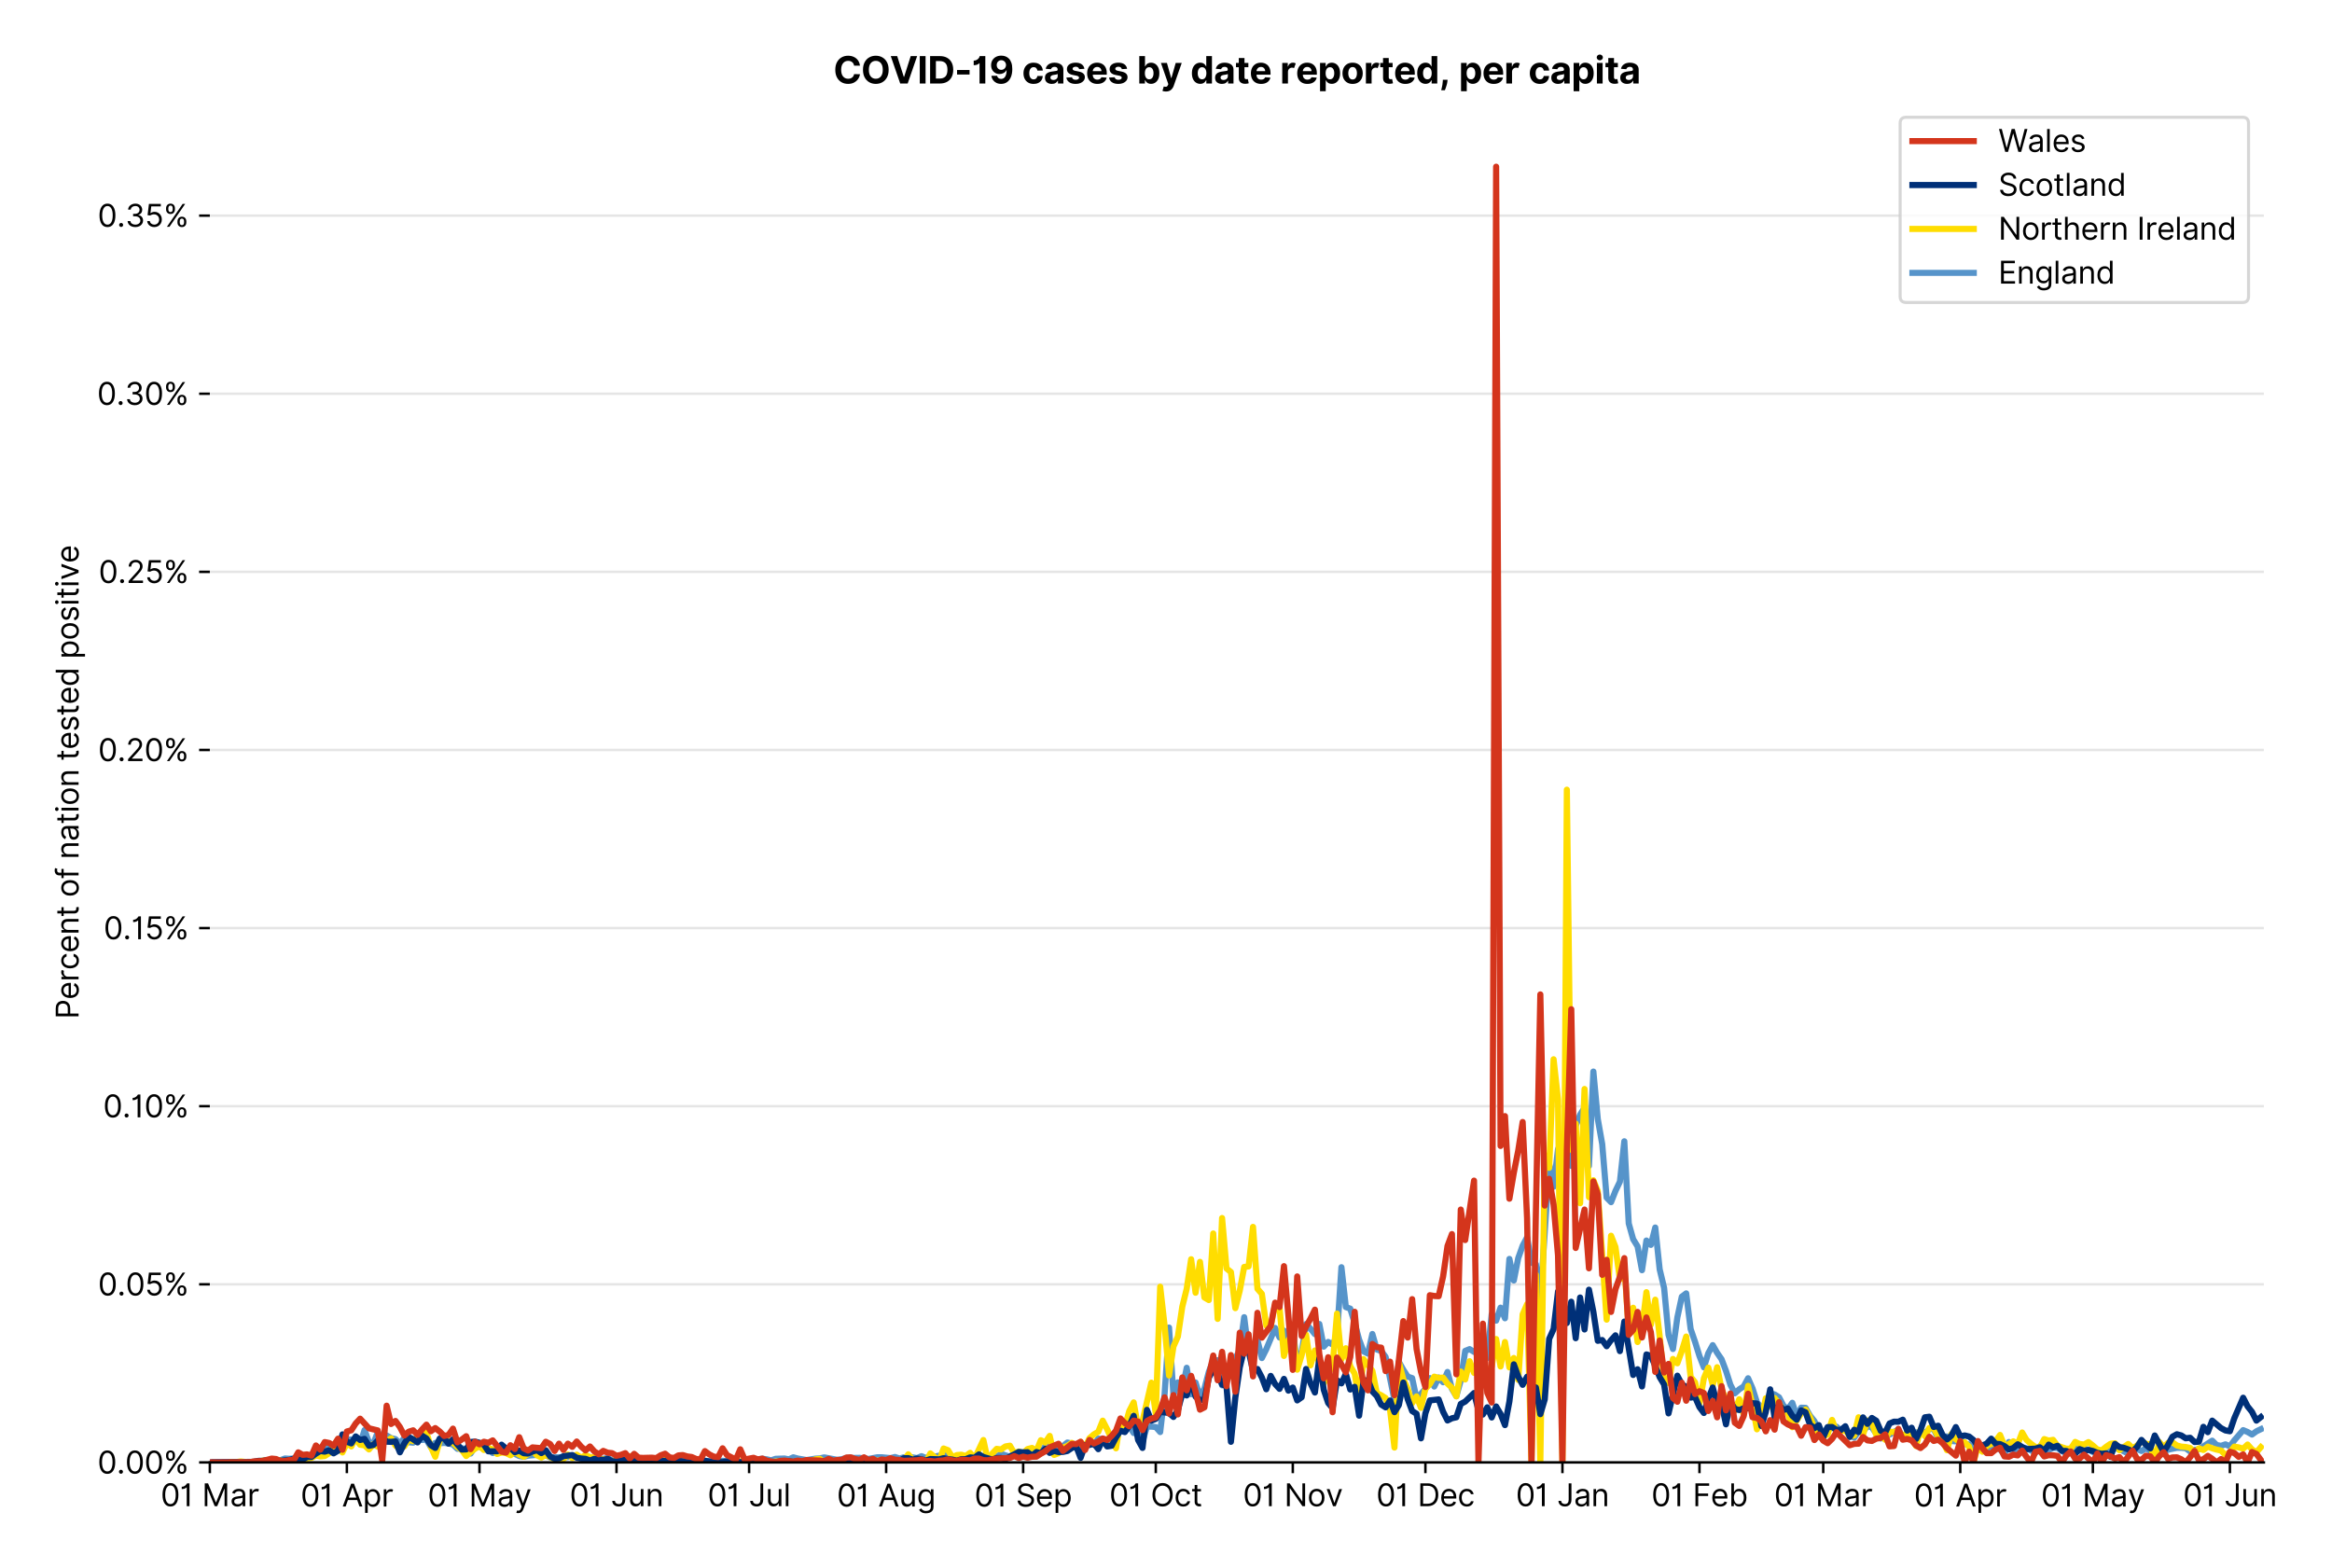 <?xml version="1.0" encoding="utf-8" standalone="no"?>
<!DOCTYPE svg PUBLIC "-//W3C//DTD SVG 1.1//EN"
  "http://www.w3.org/Graphics/SVG/1.1/DTD/svg11.dtd">
<svg version="1.1" viewBox="0 0 760.211 511.276" xmlns="http://www.w3.org/2000/svg" xmlns:xlink="http://www.w3.org/1999/xlink">
 <defs>
  <style type="text/css">*{stroke-linecap:butt;stroke-linejoin:round;}</style>
 </defs>
 <g id="figure_1">
  <g id="patch_1">
   <path d="M 0 511.276 
L 760.211 511.276 
L 760.211 0 
L 0 0 
z
" style="fill:#ffffff;"/>
  </g>
  <g id="axes_1">
   <g id="patch_2">
    <path d="M 68.405 476.745 
L 738.005 476.745 
L 738.005 33.225 
L 68.405 33.225 
z
" style="fill:#ffffff;"/>
   </g>
   <g id="matplotlib.axis_1">
    <g id="xtick_1">
     <g id="line2d_1">
      <defs>
       <path d="M 0 0 
L 0 3.5 
" id="mf5c46ac75c" style="stroke:#000000;stroke-width:0.8;"/>
      </defs>
      <g>
       <use style="stroke:#000000;stroke-width:0.8;" x="68.405" xlink:href="#mf5c46ac75c" y="476.745"/>
      </g>
     </g>
     <g id="text_1">
      <!-- 01 Mar -->
      <g transform="translate(52.368 491.018)scale(0.1 -0.1)">
       <defs>
        <path d="M 2000 -64 
Q 1230 -64 806 561 
Q 382 1186 382 2327 
Q 382 3459 809 4088 
Q 1236 4718 2000 4718 
Q 2764 4718 3191 4088 
Q 3618 3459 3618 2327 
Q 3618 1186 3194 561 
Q 2771 -64 2000 -64 
z
M 2000 436 
Q 2509 436 2791 927 
Q 3073 1418 3073 2327 
Q 3073 3234 2789 3730 
Q 2505 4227 2000 4227 
Q 1496 4227 1211 3730 
Q 927 3234 927 2327 
Q 927 1418 1210 927 
Q 1493 436 2000 436 
z
" id="Inter-Regular-30" transform="scale(0.016)"/>
        <path d="M 1973 4655 
L 1973 0 
L 1409 0 
L 1409 3836 
L 1373 3836 
Q 1341 3773 1209 3692 
Q 1077 3611 868 3551 
Q 659 3491 391 3491 
L 391 3964 
Q 661 3964 859 4061 
Q 1057 4159 1190 4291 
Q 1323 4423 1392 4529 
Q 1461 4636 1473 4655 
L 1973 4655 
z
" id="Inter-Regular-31" transform="scale(0.016)"/>
        <path id="Inter-Regular-20" transform="scale(0.016)"/>
        <path d="M 564 4655 
L 1236 4655 
L 2818 791 
L 2873 791 
L 4455 4655 
L 5127 4655 
L 5127 0 
L 4600 0 
L 4600 3536 
L 4555 3536 
L 3100 0 
L 2591 0 
L 1136 3536 
L 1091 3536 
L 1091 0 
L 564 0 
L 564 4655 
z
" id="Inter-Regular-4d" transform="scale(0.016)"/>
        <path d="M 1518 -82 
Q 1186 -82 916 44 
Q 646 170 486 410 
Q 327 650 327 991 
Q 327 1291 445 1478 
Q 564 1666 761 1773 
Q 959 1880 1199 1933 
Q 1439 1986 1682 2018 
Q 2000 2059 2199 2080 
Q 2398 2102 2490 2154 
Q 2582 2207 2582 2336 
L 2582 2355 
Q 2582 2691 2399 2877 
Q 2216 3064 1846 3064 
Q 1461 3064 1243 2895 
Q 1025 2727 936 2536 
L 427 2718 
Q 564 3036 792 3214 
Q 1021 3393 1292 3464 
Q 1564 3536 1827 3536 
Q 1996 3536 2215 3496 
Q 2434 3457 2640 3334 
Q 2846 3211 2982 2963 
Q 3118 2716 3118 2300 
L 3118 0 
L 2582 0 
L 2582 473 
L 2555 473 
Q 2500 359 2373 229 
Q 2246 100 2034 9 
Q 1823 -82 1518 -82 
z
M 1600 400 
Q 1918 400 2137 525 
Q 2357 650 2469 847 
Q 2582 1045 2582 1264 
L 2582 1755 
Q 2548 1714 2433 1681 
Q 2318 1648 2169 1624 
Q 2021 1600 1881 1583 
Q 1741 1566 1655 1555 
Q 1446 1527 1265 1467 
Q 1084 1407 974 1287 
Q 864 1168 864 964 
Q 864 684 1072 542 
Q 1280 400 1600 400 
z
" id="Inter-Regular-61" transform="scale(0.016)"/>
        <path d="M 491 0 
L 491 3491 
L 1009 3491 
L 1009 2964 
L 1046 2964 
Q 1139 3223 1389 3384 
Q 1639 3545 1955 3545 
Q 2100 3545 2209 3511 
Q 2318 3477 2400 3418 
L 2218 2964 
Q 2161 2993 2085 3010 
Q 2009 3027 1909 3027 
Q 1527 3027 1277 2794 
Q 1027 2561 1027 2209 
L 1027 0 
L 491 0 
z
" id="Inter-Regular-72" transform="scale(0.016)"/>
       </defs>
       <use xlink:href="#Inter-Regular-30"/>
       <use x="62.5" xlink:href="#Inter-Regular-31"/>
       <use x="106.676" xlink:href="#Inter-Regular-20"/>
       <use x="134.801" xlink:href="#Inter-Regular-4d"/>
       <use x="225.994" xlink:href="#Inter-Regular-61"/>
       <use x="282.386" xlink:href="#Inter-Regular-72"/>
      </g>
     </g>
    </g>
    <g id="xtick_2">
     <g id="line2d_2">
      <g>
       <use style="stroke:#000000;stroke-width:0.8;" x="113.075" xlink:href="#mf5c46ac75c" y="476.745"/>
      </g>
     </g>
     <g id="text_2">
      <!-- 01 Apr -->
      <g transform="translate(97.989 491.117)scale(0.1 -0.1)">
       <defs>
        <path d="M 755 0 
L 164 0 
L 1873 4655 
L 2455 4655 
L 4164 0 
L 3573 0 
L 3105 1318 
L 1223 1318 
L 755 0 
z
M 1400 1818 
L 2927 1818 
L 2182 3918 
L 2146 3918 
L 1400 1818 
z
" id="Inter-Regular-41" transform="scale(0.016)"/>
        <path d="M 491 -1309 
L 491 3491 
L 1009 3491 
L 1009 2936 
L 1073 2936 
Q 1132 3027 1237 3169 
Q 1343 3311 1542 3423 
Q 1741 3536 2082 3536 
Q 2523 3536 2859 3315 
Q 3196 3095 3384 2690 
Q 3573 2286 3573 1736 
Q 3573 1182 3384 776 
Q 3196 370 2861 148 
Q 2527 -73 2091 -73 
Q 1755 -73 1552 39 
Q 1350 152 1241 296 
Q 1132 441 1073 536 
L 1027 536 
L 1027 -1309 
L 491 -1309 
z
M 1018 1745 
Q 1018 1152 1276 780 
Q 1534 409 2018 409 
Q 2355 409 2581 587 
Q 2807 766 2921 1069 
Q 3036 1373 3036 1745 
Q 3036 2114 2923 2410 
Q 2811 2707 2585 2881 
Q 2359 3055 2018 3055 
Q 1527 3055 1272 2693 
Q 1018 2332 1018 1745 
z
" id="Inter-Regular-70" transform="scale(0.016)"/>
       </defs>
       <use xlink:href="#Inter-Regular-30"/>
       <use x="62.5" xlink:href="#Inter-Regular-31"/>
       <use x="106.676" xlink:href="#Inter-Regular-20"/>
       <use x="134.801" xlink:href="#Inter-Regular-41"/>
       <use x="202.415" xlink:href="#Inter-Regular-70"/>
       <use x="263.352" xlink:href="#Inter-Regular-72"/>
      </g>
     </g>
    </g>
    <g id="xtick_3">
     <g id="line2d_3">
      <g>
       <use style="stroke:#000000;stroke-width:0.8;" x="156.304" xlink:href="#mf5c46ac75c" y="476.745"/>
      </g>
     </g>
     <g id="text_3">
      <!-- 01 May -->
      <g transform="translate(139.401 491.117)scale(0.1 -0.1)">
       <defs>
        <path d="M 818 -1355 
Q 682 -1355 575 -1333 
Q 468 -1311 427 -1291 
L 564 -818 
Q 857 -893 1053 -814 
Q 1250 -736 1391 -345 
L 1509 -18 
L 218 3491 
L 800 3491 
L 1764 709 
L 1800 709 
L 2764 3491 
L 3346 3491 
L 1846 -564 
Q 1550 -1355 818 -1355 
z
" id="Inter-Regular-79" transform="scale(0.016)"/>
       </defs>
       <use xlink:href="#Inter-Regular-30"/>
       <use x="62.5" xlink:href="#Inter-Regular-31"/>
       <use x="106.676" xlink:href="#Inter-Regular-20"/>
       <use x="134.801" xlink:href="#Inter-Regular-4d"/>
       <use x="225.994" xlink:href="#Inter-Regular-61"/>
       <use x="282.386" xlink:href="#Inter-Regular-79"/>
      </g>
     </g>
    </g>
    <g id="xtick_4">
     <g id="line2d_4">
      <g>
       <use style="stroke:#000000;stroke-width:0.8;" x="200.974" xlink:href="#mf5c46ac75c" y="476.745"/>
      </g>
     </g>
     <g id="text_4">
      <!-- 01 Jun -->
      <g transform="translate(185.689 491.018)scale(0.1 -0.1)">
       <defs>
        <path d="M 2346 4655 
L 2909 4655 
L 2909 1327 
Q 2909 657 2549 296 
Q 2189 -64 1582 -64 
Q 1200 -64 902 76 
Q 605 216 434 475 
Q 264 734 264 1091 
L 818 1091 
Q 818 795 1034 615 
Q 1250 436 1582 436 
Q 1948 436 2147 664 
Q 2346 893 2346 1327 
L 2346 4655 
z
" id="Inter-Regular-4a" transform="scale(0.016)"/>
        <path d="M 2691 1427 
L 2691 3491 
L 3227 3491 
L 3227 0 
L 2691 0 
L 2691 591 
L 2655 591 
Q 2532 325 2273 140 
Q 2014 -45 1618 -45 
Q 1127 -45 809 280 
Q 491 605 491 1273 
L 491 3491 
L 1027 3491 
L 1027 1309 
Q 1027 927 1242 700 
Q 1457 473 1791 473 
Q 1991 473 2199 575 
Q 2407 677 2549 888 
Q 2691 1100 2691 1427 
z
" id="Inter-Regular-75" transform="scale(0.016)"/>
        <path d="M 1027 2100 
L 1027 0 
L 491 0 
L 491 3491 
L 1009 3491 
L 1009 2945 
L 1055 2945 
Q 1177 3211 1427 3373 
Q 1677 3536 2073 3536 
Q 2602 3536 2928 3211 
Q 3255 2886 3255 2218 
L 3255 0 
L 2718 0 
L 2718 2182 
Q 2718 2593 2504 2824 
Q 2291 3055 1918 3055 
Q 1534 3055 1280 2806 
Q 1027 2557 1027 2100 
z
" id="Inter-Regular-6e" transform="scale(0.016)"/>
       </defs>
       <use xlink:href="#Inter-Regular-30"/>
       <use x="62.5" xlink:href="#Inter-Regular-31"/>
       <use x="106.676" xlink:href="#Inter-Regular-20"/>
       <use x="134.801" xlink:href="#Inter-Regular-4a"/>
       <use x="189.063" xlink:href="#Inter-Regular-75"/>
       <use x="247.159" xlink:href="#Inter-Regular-6e"/>
      </g>
     </g>
    </g>
    <g id="xtick_5">
     <g id="line2d_5">
      <g>
       <use style="stroke:#000000;stroke-width:0.8;" x="244.203" xlink:href="#mf5c46ac75c" y="476.745"/>
      </g>
     </g>
     <g id="text_5">
      <!-- 01 Jul -->
      <g transform="translate(230.659 491.018)scale(0.1 -0.1)">
       <defs>
        <path d="M 1027 4655 
L 1027 0 
L 491 0 
L 491 4655 
L 1027 4655 
z
" id="Inter-Regular-6c" transform="scale(0.016)"/>
       </defs>
       <use xlink:href="#Inter-Regular-30"/>
       <use x="62.5" xlink:href="#Inter-Regular-31"/>
       <use x="106.676" xlink:href="#Inter-Regular-20"/>
       <use x="134.801" xlink:href="#Inter-Regular-4a"/>
       <use x="189.063" xlink:href="#Inter-Regular-75"/>
       <use x="247.159" xlink:href="#Inter-Regular-6c"/>
      </g>
     </g>
    </g>
    <g id="xtick_6">
     <g id="line2d_6">
      <g>
       <use style="stroke:#000000;stroke-width:0.8;" x="288.873" xlink:href="#mf5c46ac75c" y="476.745"/>
      </g>
     </g>
     <g id="text_6">
      <!-- 01 Aug -->
      <g transform="translate(272.801 491.117)scale(0.1 -0.1)">
       <defs>
        <path d="M 1900 -1382 
Q 1316 -1382 976 -1169 
Q 636 -957 473 -682 
L 900 -382 
Q 973 -477 1084 -601 
Q 1196 -725 1390 -817 
Q 1584 -909 1900 -909 
Q 2323 -909 2598 -704 
Q 2873 -500 2873 -64 
L 2873 645 
L 2827 645 
Q 2768 550 2660 410 
Q 2552 270 2351 162 
Q 2150 55 1809 55 
Q 1386 55 1051 255 
Q 716 455 521 836 
Q 327 1218 327 1764 
Q 327 2300 516 2699 
Q 705 3098 1041 3317 
Q 1377 3536 1818 3536 
Q 2159 3536 2360 3423 
Q 2561 3311 2669 3169 
Q 2777 3027 2836 2936 
L 2891 2936 
L 2891 3491 
L 3409 3491 
L 3409 -100 
Q 3409 -550 3205 -833 
Q 3002 -1116 2660 -1249 
Q 2318 -1382 1900 -1382 
z
M 1882 536 
Q 2366 536 2624 864 
Q 2882 1193 2882 1773 
Q 2882 2339 2627 2697 
Q 2373 3055 1882 3055 
Q 1541 3055 1315 2882 
Q 1089 2709 976 2418 
Q 864 2127 864 1773 
Q 864 1227 1120 881 
Q 1377 536 1882 536 
z
" id="Inter-Regular-67" transform="scale(0.016)"/>
       </defs>
       <use xlink:href="#Inter-Regular-30"/>
       <use x="62.5" xlink:href="#Inter-Regular-31"/>
       <use x="106.676" xlink:href="#Inter-Regular-20"/>
       <use x="134.801" xlink:href="#Inter-Regular-41"/>
       <use x="202.415" xlink:href="#Inter-Regular-75"/>
       <use x="260.511" xlink:href="#Inter-Regular-67"/>
      </g>
     </g>
    </g>
    <g id="xtick_7">
     <g id="line2d_7">
      <g>
       <use style="stroke:#000000;stroke-width:0.8;" x="333.542" xlink:href="#mf5c46ac75c" y="476.745"/>
      </g>
     </g>
     <g id="text_7">
      <!-- 01 Sep -->
      <g transform="translate(317.655 491.117)scale(0.1 -0.1)">
       <defs>
        <path d="M 3109 3491 
Q 3068 3836 2777 4027 
Q 2486 4218 2064 4218 
Q 1600 4218 1318 3999 
Q 1036 3780 1036 3445 
Q 1036 3195 1189 3042 
Q 1343 2889 1553 2803 
Q 1764 2718 1936 2673 
L 2409 2545 
Q 2591 2498 2815 2414 
Q 3039 2330 3244 2185 
Q 3450 2041 3584 1816 
Q 3718 1591 3718 1264 
Q 3718 886 3521 581 
Q 3325 277 2949 97 
Q 2573 -82 2036 -82 
Q 1286 -82 845 272 
Q 405 627 364 1200 
L 946 1200 
Q 968 936 1124 764 
Q 1280 593 1519 510 
Q 1759 427 2036 427 
Q 2359 427 2616 533 
Q 2873 639 3023 828 
Q 3173 1018 3173 1273 
Q 3173 1505 3043 1650 
Q 2914 1795 2702 1886 
Q 2491 1977 2246 2045 
L 1673 2209 
Q 1127 2366 809 2657 
Q 491 2948 491 3418 
Q 491 3809 703 4101 
Q 916 4393 1276 4555 
Q 1636 4718 2082 4718 
Q 2532 4718 2882 4558 
Q 3232 4398 3437 4120 
Q 3643 3843 3655 3491 
L 3109 3491 
z
" id="Inter-Regular-53" transform="scale(0.016)"/>
        <path d="M 1955 -73 
Q 1450 -73 1085 151 
Q 721 375 524 778 
Q 327 1182 327 1718 
Q 327 2255 524 2665 
Q 721 3075 1074 3305 
Q 1427 3536 1900 3536 
Q 2173 3536 2439 3445 
Q 2705 3355 2923 3151 
Q 3141 2948 3270 2614 
Q 3400 2280 3400 1791 
L 3400 1564 
L 866 1564 
Q 884 1005 1183 707 
Q 1482 409 1955 409 
Q 2271 409 2498 545 
Q 2725 682 2827 955 
L 3346 809 
Q 3223 414 2854 170 
Q 2486 -73 1955 -73 
z
M 866 2027 
L 2855 2027 
Q 2855 2470 2595 2762 
Q 2336 3055 1900 3055 
Q 1593 3055 1368 2911 
Q 1143 2768 1013 2533 
Q 884 2298 866 2027 
z
" id="Inter-Regular-65" transform="scale(0.016)"/>
       </defs>
       <use xlink:href="#Inter-Regular-30"/>
       <use x="62.5" xlink:href="#Inter-Regular-31"/>
       <use x="106.676" xlink:href="#Inter-Regular-20"/>
       <use x="134.801" xlink:href="#Inter-Regular-53"/>
       <use x="198.58" xlink:href="#Inter-Regular-65"/>
       <use x="256.818" xlink:href="#Inter-Regular-70"/>
      </g>
     </g>
    </g>
    <g id="xtick_8">
     <g id="line2d_8">
      <g>
       <use style="stroke:#000000;stroke-width:0.8;" x="376.771" xlink:href="#mf5c46ac75c" y="476.745"/>
      </g>
     </g>
     <g id="text_8">
      <!-- 01 Oct -->
      <g transform="translate(361.615 491.018)scale(0.1 -0.1)">
       <defs>
        <path d="M 4491 2327 
Q 4491 1591 4225 1054 
Q 3959 518 3495 227 
Q 3032 -64 2436 -64 
Q 1841 -64 1377 227 
Q 914 518 648 1054 
Q 382 1591 382 2327 
Q 382 3064 648 3600 
Q 914 4136 1377 4427 
Q 1841 4718 2436 4718 
Q 3032 4718 3495 4427 
Q 3959 4136 4225 3600 
Q 4491 3064 4491 2327 
z
M 3946 2327 
Q 3946 2932 3744 3348 
Q 3543 3764 3201 3977 
Q 2859 4191 2436 4191 
Q 2014 4191 1672 3977 
Q 1330 3764 1128 3348 
Q 927 2932 927 2327 
Q 927 1723 1128 1307 
Q 1330 891 1672 677 
Q 2014 464 2436 464 
Q 2859 464 3201 677 
Q 3543 891 3744 1307 
Q 3946 1723 3946 2327 
z
" id="Inter-Regular-4f" transform="scale(0.016)"/>
        <path d="M 1909 -73 
Q 1418 -73 1063 159 
Q 709 391 518 798 
Q 327 1205 327 1727 
Q 327 2259 524 2667 
Q 721 3075 1074 3305 
Q 1427 3536 1900 3536 
Q 2268 3536 2563 3400 
Q 2859 3264 3047 3018 
Q 3236 2773 3282 2445 
L 2746 2445 
Q 2684 2684 2474 2869 
Q 2264 3055 1909 3055 
Q 1439 3055 1151 2697 
Q 864 2339 864 1745 
Q 864 1139 1148 774 
Q 1432 409 1909 409 
Q 2223 409 2447 570 
Q 2671 732 2746 1018 
L 3282 1018 
Q 3236 709 3058 462 
Q 2880 216 2588 71 
Q 2296 -73 1909 -73 
z
" id="Inter-Regular-63" transform="scale(0.016)"/>
        <path d="M 2009 3491 
L 2009 3036 
L 1264 3036 
L 1264 1000 
Q 1264 773 1331 660 
Q 1398 548 1503 510 
Q 1609 473 1727 473 
Q 1816 473 1873 483 
Q 1930 493 1964 500 
L 2073 18 
Q 2018 -2 1920 -23 
Q 1823 -45 1673 -45 
Q 1446 -45 1228 52 
Q 1011 150 869 350 
Q 727 550 727 855 
L 727 3036 
L 200 3036 
L 200 3491 
L 727 3491 
L 727 4327 
L 1264 4327 
L 1264 3491 
L 2009 3491 
z
" id="Inter-Regular-74" transform="scale(0.016)"/>
       </defs>
       <use xlink:href="#Inter-Regular-30"/>
       <use x="62.5" xlink:href="#Inter-Regular-31"/>
       <use x="106.676" xlink:href="#Inter-Regular-20"/>
       <use x="134.801" xlink:href="#Inter-Regular-4f"/>
       <use x="210.938" xlink:href="#Inter-Regular-63"/>
       <use x="266.761" xlink:href="#Inter-Regular-74"/>
      </g>
     </g>
    </g>
    <g id="xtick_9">
     <g id="line2d_9">
      <g>
       <use style="stroke:#000000;stroke-width:0.8;" x="421.441" xlink:href="#mf5c46ac75c" y="476.745"/>
      </g>
     </g>
     <g id="text_9">
      <!-- 01 Nov -->
      <g transform="translate(405.17 491.018)scale(0.1 -0.1)">
       <defs>
        <path d="M 4255 4655 
L 4255 0 
L 3709 0 
L 1173 3655 
L 1127 3655 
L 1127 0 
L 564 0 
L 564 4655 
L 1109 4655 
L 3655 991 
L 3700 991 
L 3700 4655 
L 4255 4655 
z
" id="Inter-Regular-4e" transform="scale(0.016)"/>
        <path d="M 1909 -73 
Q 1436 -73 1080 152 
Q 725 377 526 781 
Q 327 1186 327 1727 
Q 327 2273 526 2679 
Q 725 3086 1080 3311 
Q 1436 3536 1909 3536 
Q 2382 3536 2737 3311 
Q 3093 3086 3292 2679 
Q 3491 2273 3491 1727 
Q 3491 1186 3292 781 
Q 3093 377 2737 152 
Q 2382 -73 1909 -73 
z
M 1909 409 
Q 2268 409 2500 593 
Q 2732 777 2843 1077 
Q 2955 1377 2955 1727 
Q 2955 2077 2843 2379 
Q 2732 2682 2500 2868 
Q 2268 3055 1909 3055 
Q 1550 3055 1318 2868 
Q 1086 2682 975 2379 
Q 864 2077 864 1727 
Q 864 1377 975 1077 
Q 1086 777 1318 593 
Q 1550 409 1909 409 
z
" id="Inter-Regular-6f" transform="scale(0.016)"/>
        <path d="M 3346 3491 
L 2055 0 
L 1509 0 
L 218 3491 
L 800 3491 
L 1764 709 
L 1800 709 
L 2764 3491 
L 3346 3491 
z
" id="Inter-Regular-76" transform="scale(0.016)"/>
       </defs>
       <use xlink:href="#Inter-Regular-30"/>
       <use x="62.5" xlink:href="#Inter-Regular-31"/>
       <use x="106.676" xlink:href="#Inter-Regular-20"/>
       <use x="134.801" xlink:href="#Inter-Regular-4e"/>
       <use x="210.085" xlink:href="#Inter-Regular-6f"/>
       <use x="269.744" xlink:href="#Inter-Regular-76"/>
      </g>
     </g>
    </g>
    <g id="xtick_10">
     <g id="line2d_10">
      <g>
       <use style="stroke:#000000;stroke-width:0.8;" x="464.67" xlink:href="#mf5c46ac75c" y="476.745"/>
      </g>
     </g>
     <g id="text_10">
      <!-- 01 Dec -->
      <g transform="translate(448.634 491.018)scale(0.1 -0.1)">
       <defs>
        <path d="M 2000 0 
L 564 0 
L 564 4655 
L 2064 4655 
Q 2741 4655 3223 4376 
Q 3705 4098 3961 3578 
Q 4218 3059 4218 2336 
Q 4218 1609 3959 1085 
Q 3700 561 3204 280 
Q 2709 0 2000 0 
z
M 1127 500 
L 1964 500 
Q 2830 500 3251 992 
Q 3673 1484 3673 2336 
Q 3673 3182 3259 3668 
Q 2846 4155 2027 4155 
L 1127 4155 
L 1127 500 
z
" id="Inter-Regular-44" transform="scale(0.016)"/>
       </defs>
       <use xlink:href="#Inter-Regular-30"/>
       <use x="62.5" xlink:href="#Inter-Regular-31"/>
       <use x="106.676" xlink:href="#Inter-Regular-20"/>
       <use x="134.801" xlink:href="#Inter-Regular-44"/>
       <use x="206.676" xlink:href="#Inter-Regular-65"/>
       <use x="264.915" xlink:href="#Inter-Regular-63"/>
      </g>
     </g>
    </g>
    <g id="xtick_11">
     <g id="line2d_11">
      <g>
       <use style="stroke:#000000;stroke-width:0.8;" x="509.34" xlink:href="#mf5c46ac75c" y="476.745"/>
      </g>
     </g>
     <g id="text_11">
      <!-- 01 Jan -->
      <g transform="translate(494.141 491.018)scale(0.1 -0.1)">
       <use xlink:href="#Inter-Regular-30"/>
       <use x="62.5" xlink:href="#Inter-Regular-31"/>
       <use x="106.676" xlink:href="#Inter-Regular-20"/>
       <use x="134.801" xlink:href="#Inter-Regular-4a"/>
       <use x="189.063" xlink:href="#Inter-Regular-61"/>
       <use x="245.455" xlink:href="#Inter-Regular-6e"/>
      </g>
     </g>
    </g>
    <g id="xtick_12">
     <g id="line2d_12">
      <g>
       <use style="stroke:#000000;stroke-width:0.8;" x="554.01" xlink:href="#mf5c46ac75c" y="476.745"/>
      </g>
     </g>
     <g id="text_12">
      <!-- 01 Feb -->
      <g transform="translate(538.321 491.018)scale(0.1 -0.1)">
       <defs>
        <path d="M 564 0 
L 564 4655 
L 3355 4655 
L 3355 4155 
L 1127 4155 
L 1127 2582 
L 3146 2582 
L 3146 2082 
L 1127 2082 
L 1127 0 
L 564 0 
z
" id="Inter-Regular-46" transform="scale(0.016)"/>
        <path d="M 564 0 
L 564 4655 
L 1100 4655 
L 1100 2936 
L 1146 2936 
Q 1205 3027 1310 3169 
Q 1416 3311 1615 3423 
Q 1814 3536 2155 3536 
Q 2596 3536 2932 3315 
Q 3268 3095 3457 2690 
Q 3646 2286 3646 1736 
Q 3646 1182 3457 776 
Q 3268 370 2934 148 
Q 2600 -73 2164 -73 
Q 1827 -73 1625 39 
Q 1423 152 1314 296 
Q 1205 441 1146 536 
L 1082 536 
L 1082 0 
L 564 0 
z
M 1091 1745 
Q 1091 1152 1349 780 
Q 1607 409 2091 409 
Q 2427 409 2653 587 
Q 2880 766 2994 1069 
Q 3109 1373 3109 1745 
Q 3109 2114 2996 2410 
Q 2884 2707 2658 2881 
Q 2432 3055 2091 3055 
Q 1600 3055 1345 2693 
Q 1091 2332 1091 1745 
z
" id="Inter-Regular-62" transform="scale(0.016)"/>
       </defs>
       <use xlink:href="#Inter-Regular-30"/>
       <use x="62.5" xlink:href="#Inter-Regular-31"/>
       <use x="106.676" xlink:href="#Inter-Regular-20"/>
       <use x="134.801" xlink:href="#Inter-Regular-46"/>
       <use x="193.466" xlink:href="#Inter-Regular-65"/>
       <use x="251.705" xlink:href="#Inter-Regular-62"/>
      </g>
     </g>
    </g>
    <g id="xtick_13">
     <g id="line2d_13">
      <g>
       <use style="stroke:#000000;stroke-width:0.8;" x="594.357" xlink:href="#mf5c46ac75c" y="476.745"/>
      </g>
     </g>
     <g id="text_13">
      <!-- 01 Mar -->
      <g transform="translate(578.321 491.018)scale(0.1 -0.1)">
       <use xlink:href="#Inter-Regular-30"/>
       <use x="62.5" xlink:href="#Inter-Regular-31"/>
       <use x="106.676" xlink:href="#Inter-Regular-20"/>
       <use x="134.801" xlink:href="#Inter-Regular-4d"/>
       <use x="225.994" xlink:href="#Inter-Regular-61"/>
       <use x="282.386" xlink:href="#Inter-Regular-72"/>
      </g>
     </g>
    </g>
    <g id="xtick_14">
     <g id="line2d_14">
      <g>
       <use style="stroke:#000000;stroke-width:0.8;" x="639.027" xlink:href="#mf5c46ac75c" y="476.745"/>
      </g>
     </g>
     <g id="text_14">
      <!-- 01 Apr -->
      <g transform="translate(623.942 491.117)scale(0.1 -0.1)">
       <use xlink:href="#Inter-Regular-30"/>
       <use x="62.5" xlink:href="#Inter-Regular-31"/>
       <use x="106.676" xlink:href="#Inter-Regular-20"/>
       <use x="134.801" xlink:href="#Inter-Regular-41"/>
       <use x="202.415" xlink:href="#Inter-Regular-70"/>
       <use x="263.352" xlink:href="#Inter-Regular-72"/>
      </g>
     </g>
    </g>
    <g id="xtick_15">
     <g id="line2d_15">
      <g>
       <use style="stroke:#000000;stroke-width:0.8;" x="682.256" xlink:href="#mf5c46ac75c" y="476.745"/>
      </g>
     </g>
     <g id="text_15">
      <!-- 01 May -->
      <g transform="translate(665.353 491.117)scale(0.1 -0.1)">
       <use xlink:href="#Inter-Regular-30"/>
       <use x="62.5" xlink:href="#Inter-Regular-31"/>
       <use x="106.676" xlink:href="#Inter-Regular-20"/>
       <use x="134.801" xlink:href="#Inter-Regular-4d"/>
       <use x="225.994" xlink:href="#Inter-Regular-61"/>
       <use x="282.386" xlink:href="#Inter-Regular-79"/>
      </g>
     </g>
    </g>
    <g id="xtick_16">
     <g id="line2d_16">
      <g>
       <use style="stroke:#000000;stroke-width:0.8;" x="726.926" xlink:href="#mf5c46ac75c" y="476.745"/>
      </g>
     </g>
     <g id="text_16">
      <!-- 01 Jun -->
      <g transform="translate(711.642 491.018)scale(0.1 -0.1)">
       <use xlink:href="#Inter-Regular-30"/>
       <use x="62.5" xlink:href="#Inter-Regular-31"/>
       <use x="106.676" xlink:href="#Inter-Regular-20"/>
       <use x="134.801" xlink:href="#Inter-Regular-4a"/>
       <use x="189.063" xlink:href="#Inter-Regular-75"/>
       <use x="247.159" xlink:href="#Inter-Regular-6e"/>
      </g>
     </g>
    </g>
   </g>
   <g id="matplotlib.axis_2">
    <g id="ytick_1">
     <g id="line2d_17">
      <path clip-path="url(#p5a729de6b4)" d="M 68.405 476.745 
L 738.005 476.745 
" style="fill:none;stroke:#e5e5e5;stroke-linecap:square;stroke-width:0.8;"/>
     </g>
     <g id="line2d_18">
      <defs>
       <path d="M 0 0 
L -3.5 0 
" id="m802d102f9a" style="stroke:#000000;stroke-width:0.8;"/>
      </defs>
      <g>
       <use style="stroke:#000000;stroke-width:0.8;" x="68.405" xlink:href="#m802d102f9a" y="476.745"/>
      </g>
     </g>
     <g id="text_17">
      <!-- 0.00% -->
      <g transform="translate(31.773 480.382)scale(0.1 -0.1)">
       <defs>
        <path d="M 882 -36 
Q 714 -36 593 84 
Q 473 205 473 373 
Q 473 541 593 661 
Q 714 782 882 782 
Q 1050 782 1170 661 
Q 1291 541 1291 373 
Q 1291 205 1170 84 
Q 1050 -36 882 -36 
z
" id="Inter-Regular-2e" transform="scale(0.016)"/>
        <path d="M 2855 873 
L 2855 1118 
Q 2855 1373 2960 1585 
Q 3066 1798 3269 1926 
Q 3473 2055 3764 2055 
Q 4059 2055 4259 1926 
Q 4459 1798 4561 1585 
Q 4664 1373 4664 1118 
L 4664 873 
Q 4664 618 4560 405 
Q 4457 193 4256 64 
Q 4055 -64 3764 -64 
Q 3468 -64 3266 64 
Q 3064 193 2959 405 
Q 2855 618 2855 873 
z
M 536 3536 
L 536 3782 
Q 536 4036 642 4248 
Q 748 4461 951 4589 
Q 1155 4718 1446 4718 
Q 1741 4718 1941 4589 
Q 2141 4461 2243 4248 
Q 2346 4036 2346 3782 
L 2346 3536 
Q 2346 3282 2242 3069 
Q 2139 2857 1937 2728 
Q 1736 2600 1446 2600 
Q 1150 2600 948 2728 
Q 746 2857 641 3069 
Q 536 3282 536 3536 
z
M 709 0 
L 3909 4655 
L 4427 4655 
L 1227 0 
L 709 0 
z
M 3318 1118 
L 3318 873 
Q 3318 661 3418 494 
Q 3518 327 3764 327 
Q 4002 327 4101 494 
Q 4200 661 4200 873 
L 4200 1118 
Q 4200 1330 4104 1497 
Q 4009 1664 3764 1664 
Q 3525 1664 3421 1497 
Q 3318 1330 3318 1118 
z
M 1000 3782 
L 1000 3536 
Q 1000 3325 1100 3158 
Q 1200 2991 1446 2991 
Q 1684 2991 1783 3158 
Q 1882 3325 1882 3536 
L 1882 3782 
Q 1882 3993 1786 4160 
Q 1691 4327 1446 4327 
Q 1207 4327 1103 4160 
Q 1000 3993 1000 3782 
z
" id="Inter-Regular-25" transform="scale(0.016)"/>
       </defs>
       <use xlink:href="#Inter-Regular-30"/>
       <use x="62.5" xlink:href="#Inter-Regular-2e"/>
       <use x="90.057" xlink:href="#Inter-Regular-30"/>
       <use x="152.557" xlink:href="#Inter-Regular-30"/>
       <use x="215.057" xlink:href="#Inter-Regular-25"/>
      </g>
     </g>
    </g>
    <g id="ytick_2">
     <g id="line2d_19">
      <path clip-path="url(#p5a729de6b4)" d="M 68.405 418.68 
L 738.005 418.68 
" style="fill:none;stroke:#e5e5e5;stroke-linecap:square;stroke-width:0.8;"/>
     </g>
     <g id="line2d_20">
      <g>
       <use style="stroke:#000000;stroke-width:0.8;" x="68.405" xlink:href="#m802d102f9a" y="418.68"/>
      </g>
     </g>
     <g id="text_18">
      <!-- 0.05% -->
      <g transform="translate(31.944 422.317)scale(0.1 -0.1)">
       <defs>
        <path d="M 1936 -64 
Q 1536 -64 1216 95 
Q 896 255 702 532 
Q 509 809 491 1164 
L 1036 1164 
Q 1068 848 1324 642 
Q 1580 436 1936 436 
Q 2223 436 2447 570 
Q 2671 705 2799 940 
Q 2927 1175 2927 1473 
Q 2927 1777 2794 2017 
Q 2661 2257 2429 2395 
Q 2198 2534 1900 2536 
Q 1686 2539 1461 2472 
Q 1236 2405 1091 2300 
L 564 2364 
L 846 4655 
L 3264 4655 
L 3264 4155 
L 1318 4155 
L 1155 2782 
L 1182 2782 
Q 1325 2895 1541 2970 
Q 1757 3045 1991 3045 
Q 2418 3045 2753 2842 
Q 3089 2639 3281 2286 
Q 3473 1934 3473 1482 
Q 3473 1036 3274 687 
Q 3075 339 2727 137 
Q 2380 -64 1936 -64 
z
" id="Inter-Regular-35" transform="scale(0.016)"/>
       </defs>
       <use xlink:href="#Inter-Regular-30"/>
       <use x="62.5" xlink:href="#Inter-Regular-2e"/>
       <use x="90.057" xlink:href="#Inter-Regular-30"/>
       <use x="152.557" xlink:href="#Inter-Regular-35"/>
       <use x="213.352" xlink:href="#Inter-Regular-25"/>
      </g>
     </g>
    </g>
    <g id="ytick_3">
     <g id="line2d_21">
      <path clip-path="url(#p5a729de6b4)" d="M 68.405 360.615 
L 738.005 360.615 
" style="fill:none;stroke:#e5e5e5;stroke-linecap:square;stroke-width:0.8;"/>
     </g>
     <g id="line2d_22">
      <g>
       <use style="stroke:#000000;stroke-width:0.8;" x="68.405" xlink:href="#m802d102f9a" y="360.615"/>
      </g>
     </g>
     <g id="text_19">
      <!-- 0.10% -->
      <g transform="translate(33.606 364.252)scale(0.1 -0.1)">
       <use xlink:href="#Inter-Regular-30"/>
       <use x="62.5" xlink:href="#Inter-Regular-2e"/>
       <use x="90.057" xlink:href="#Inter-Regular-31"/>
       <use x="134.233" xlink:href="#Inter-Regular-30"/>
       <use x="196.733" xlink:href="#Inter-Regular-25"/>
      </g>
     </g>
    </g>
    <g id="ytick_4">
     <g id="line2d_23">
      <path clip-path="url(#p5a729de6b4)" d="M 68.405 302.55 
L 738.005 302.55 
" style="fill:none;stroke:#e5e5e5;stroke-linecap:square;stroke-width:0.8;"/>
     </g>
     <g id="line2d_24">
      <g>
       <use style="stroke:#000000;stroke-width:0.8;" x="68.405" xlink:href="#m802d102f9a" y="302.55"/>
      </g>
     </g>
     <g id="text_20">
      <!-- 0.15% -->
      <g transform="translate(33.777 306.187)scale(0.1 -0.1)">
       <use xlink:href="#Inter-Regular-30"/>
       <use x="62.5" xlink:href="#Inter-Regular-2e"/>
       <use x="90.057" xlink:href="#Inter-Regular-31"/>
       <use x="134.233" xlink:href="#Inter-Regular-35"/>
       <use x="195.028" xlink:href="#Inter-Regular-25"/>
      </g>
     </g>
    </g>
    <g id="ytick_5">
     <g id="line2d_25">
      <path clip-path="url(#p5a729de6b4)" d="M 68.405 244.485 
L 738.005 244.485 
" style="fill:none;stroke:#e5e5e5;stroke-linecap:square;stroke-width:0.8;"/>
     </g>
     <g id="line2d_26">
      <g>
       <use style="stroke:#000000;stroke-width:0.8;" x="68.405" xlink:href="#m802d102f9a" y="244.485"/>
      </g>
     </g>
     <g id="text_21">
      <!-- 0.20% -->
      <g transform="translate(31.972 248.122)scale(0.1 -0.1)">
       <defs>
        <path d="M 482 0 
L 482 409 
L 2018 2091 
Q 2289 2386 2464 2605 
Q 2639 2825 2724 3019 
Q 2809 3214 2809 3427 
Q 2809 3795 2553 4011 
Q 2298 4227 1918 4227 
Q 1514 4227 1275 3985 
Q 1036 3743 1036 3345 
L 500 3345 
Q 500 3755 688 4064 
Q 877 4373 1203 4545 
Q 1530 4718 1936 4718 
Q 2346 4718 2661 4545 
Q 2977 4373 3156 4079 
Q 3336 3786 3336 3427 
Q 3336 3170 3244 2926 
Q 3152 2682 2926 2383 
Q 2700 2084 2300 1655 
L 1255 536 
L 1255 500 
L 3418 500 
L 3418 0 
L 482 0 
z
" id="Inter-Regular-32" transform="scale(0.016)"/>
       </defs>
       <use xlink:href="#Inter-Regular-30"/>
       <use x="62.5" xlink:href="#Inter-Regular-2e"/>
       <use x="90.057" xlink:href="#Inter-Regular-32"/>
       <use x="150.568" xlink:href="#Inter-Regular-30"/>
       <use x="213.068" xlink:href="#Inter-Regular-25"/>
      </g>
     </g>
    </g>
    <g id="ytick_6">
     <g id="line2d_27">
      <path clip-path="url(#p5a729de6b4)" d="M 68.405 186.421 
L 738.005 186.421 
" style="fill:none;stroke:#e5e5e5;stroke-linecap:square;stroke-width:0.8;"/>
     </g>
     <g id="line2d_28">
      <g>
       <use style="stroke:#000000;stroke-width:0.8;" x="68.405" xlink:href="#m802d102f9a" y="186.421"/>
      </g>
     </g>
     <g id="text_22">
      <!-- 0.25% -->
      <g transform="translate(32.142 190.057)scale(0.1 -0.1)">
       <use xlink:href="#Inter-Regular-30"/>
       <use x="62.5" xlink:href="#Inter-Regular-2e"/>
       <use x="90.057" xlink:href="#Inter-Regular-32"/>
       <use x="150.568" xlink:href="#Inter-Regular-35"/>
       <use x="211.364" xlink:href="#Inter-Regular-25"/>
      </g>
     </g>
    </g>
    <g id="ytick_7">
     <g id="line2d_29">
      <path clip-path="url(#p5a729de6b4)" d="M 68.405 128.356 
L 738.005 128.356 
" style="fill:none;stroke:#e5e5e5;stroke-linecap:square;stroke-width:0.8;"/>
     </g>
     <g id="line2d_30">
      <g>
       <use style="stroke:#000000;stroke-width:0.8;" x="68.405" xlink:href="#m802d102f9a" y="128.356"/>
      </g>
     </g>
     <g id="text_23">
      <!-- 0.30% -->
      <g transform="translate(31.659 131.992)scale(0.1 -0.1)">
       <defs>
        <path d="M 2055 -64 
Q 1605 -64 1253 90 
Q 902 245 696 521 
Q 491 798 473 1164 
L 1046 1164 
Q 1071 827 1356 631 
Q 1641 436 2046 436 
Q 2493 436 2783 664 
Q 3073 893 3073 1264 
Q 3073 1650 2787 1893 
Q 2502 2136 1973 2136 
L 1600 2136 
L 1600 2636 
L 1973 2636 
Q 2386 2636 2647 2856 
Q 2909 3077 2909 3445 
Q 2909 3798 2679 4012 
Q 2450 4227 2064 4227 
Q 1823 4227 1610 4139 
Q 1398 4052 1264 3887 
Q 1130 3723 1118 3491 
L 573 3491 
Q 586 3857 793 4133 
Q 1000 4409 1335 4563 
Q 1671 4718 2073 4718 
Q 2505 4718 2814 4544 
Q 3123 4370 3289 4086 
Q 3455 3802 3455 3473 
Q 3455 3080 3249 2802 
Q 3043 2525 2691 2418 
L 2691 2382 
Q 3132 2309 3379 2008 
Q 3627 1707 3627 1264 
Q 3627 884 3421 583 
Q 3216 282 2861 109 
Q 2507 -64 2055 -64 
z
" id="Inter-Regular-33" transform="scale(0.016)"/>
       </defs>
       <use xlink:href="#Inter-Regular-30"/>
       <use x="62.5" xlink:href="#Inter-Regular-2e"/>
       <use x="90.057" xlink:href="#Inter-Regular-33"/>
       <use x="153.693" xlink:href="#Inter-Regular-30"/>
       <use x="216.193" xlink:href="#Inter-Regular-25"/>
      </g>
     </g>
    </g>
    <g id="ytick_8">
     <g id="line2d_31">
      <path clip-path="url(#p5a729de6b4)" d="M 68.405 70.291 
L 738.005 70.291 
" style="fill:none;stroke:#e5e5e5;stroke-linecap:square;stroke-width:0.8;"/>
     </g>
     <g id="line2d_32">
      <g>
       <use style="stroke:#000000;stroke-width:0.8;" x="68.405" xlink:href="#m802d102f9a" y="70.291"/>
      </g>
     </g>
     <g id="text_24">
      <!-- 0.35% -->
      <g transform="translate(31.83 73.928)scale(0.1 -0.1)">
       <use xlink:href="#Inter-Regular-30"/>
       <use x="62.5" xlink:href="#Inter-Regular-2e"/>
       <use x="90.057" xlink:href="#Inter-Regular-33"/>
       <use x="153.693" xlink:href="#Inter-Regular-35"/>
       <use x="214.489" xlink:href="#Inter-Regular-25"/>
      </g>
     </g>
    </g>
    <g id="text_25">
     <!-- Percent of nation tested positive -->
     <g transform="translate(25.614 332.215)rotate(-90)scale(0.1 -0.1)">
      <defs>
       <path d="M 564 0 
L 564 4655 
L 2136 4655 
Q 2684 4655 3033 4458 
Q 3382 4261 3550 3927 
Q 3718 3593 3718 3182 
Q 3718 2770 3551 2434 
Q 3384 2098 3036 1899 
Q 2689 1700 2146 1700 
L 1127 1700 
L 1127 0 
L 564 0 
z
M 1127 2200 
L 2127 2200 
Q 2689 2200 2926 2482 
Q 3164 2764 3164 3182 
Q 3164 3602 2925 3878 
Q 2686 4155 2118 4155 
L 1127 4155 
L 1127 2200 
z
" id="Inter-Regular-50" transform="scale(0.016)"/>
       <path d="M 2046 3491 
L 2046 3036 
L 1264 3036 
L 1264 0 
L 727 0 
L 727 3036 
L 164 3036 
L 164 3491 
L 727 3491 
L 727 3973 
Q 727 4273 868 4473 
Q 1009 4673 1234 4773 
Q 1459 4873 1709 4873 
Q 1907 4873 2032 4841 
Q 2157 4809 2218 4782 
L 2064 4318 
Q 2023 4332 1951 4352 
Q 1880 4373 1764 4373 
Q 1498 4373 1381 4239 
Q 1264 4105 1264 3845 
L 1264 3491 
L 2046 3491 
z
" id="Inter-Regular-66" transform="scale(0.016)"/>
       <path d="M 491 0 
L 491 3491 
L 1027 3491 
L 1027 0 
L 491 0 
z
M 764 4073 
Q 607 4073 494 4179 
Q 382 4286 382 4436 
Q 382 4586 494 4693 
Q 607 4800 764 4800 
Q 921 4800 1033 4693 
Q 1146 4586 1146 4436 
Q 1146 4286 1033 4179 
Q 921 4073 764 4073 
z
" id="Inter-Regular-69" transform="scale(0.016)"/>
       <path d="M 2964 2709 
L 2482 2573 
Q 2411 2755 2245 2914 
Q 2080 3073 1727 3073 
Q 1407 3073 1194 2926 
Q 982 2780 982 2555 
Q 982 2355 1127 2239 
Q 1273 2123 1582 2045 
L 2100 1918 
Q 3027 1691 3027 973 
Q 3027 673 2855 436 
Q 2684 200 2377 63 
Q 2071 -73 1664 -73 
Q 1130 -73 780 159 
Q 430 391 336 836 
L 846 964 
Q 989 400 1655 400 
Q 2030 400 2251 560 
Q 2473 720 2473 945 
Q 2473 1316 1955 1436 
L 1373 1573 
Q 893 1686 669 1926 
Q 446 2166 446 2527 
Q 446 2823 613 3050 
Q 780 3277 1069 3406 
Q 1359 3536 1727 3536 
Q 2246 3536 2542 3309 
Q 2839 3082 2964 2709 
z
" id="Inter-Regular-73" transform="scale(0.016)"/>
       <path d="M 1809 -73 
Q 1373 -73 1039 148 
Q 705 370 516 776 
Q 327 1182 327 1736 
Q 327 2286 516 2690 
Q 705 3095 1041 3315 
Q 1377 3536 1818 3536 
Q 2159 3536 2358 3423 
Q 2557 3311 2662 3169 
Q 2768 3027 2827 2936 
L 2873 2936 
L 2873 4655 
L 3409 4655 
L 3409 0 
L 2891 0 
L 2891 536 
L 2827 536 
Q 2768 441 2659 296 
Q 2550 152 2348 39 
Q 2146 -73 1809 -73 
z
M 1882 409 
Q 2366 409 2624 780 
Q 2882 1152 2882 1745 
Q 2882 2332 2627 2693 
Q 2373 3055 1882 3055 
Q 1541 3055 1315 2881 
Q 1089 2707 976 2410 
Q 864 2114 864 1745 
Q 864 1373 978 1069 
Q 1093 766 1319 587 
Q 1546 409 1882 409 
z
" id="Inter-Regular-64" transform="scale(0.016)"/>
      </defs>
      <use xlink:href="#Inter-Regular-50"/>
      <use x="63.494" xlink:href="#Inter-Regular-65"/>
      <use x="121.733" xlink:href="#Inter-Regular-72"/>
      <use x="160.085" xlink:href="#Inter-Regular-63"/>
      <use x="215.909" xlink:href="#Inter-Regular-65"/>
      <use x="274.148" xlink:href="#Inter-Regular-6e"/>
      <use x="332.671" xlink:href="#Inter-Regular-74"/>
      <use x="369.034" xlink:href="#Inter-Regular-20"/>
      <use x="397.159" xlink:href="#Inter-Regular-6f"/>
      <use x="456.818" xlink:href="#Inter-Regular-66"/>
      <use x="492.898" xlink:href="#Inter-Regular-20"/>
      <use x="521.023" xlink:href="#Inter-Regular-6e"/>
      <use x="579.546" xlink:href="#Inter-Regular-61"/>
      <use x="635.938" xlink:href="#Inter-Regular-74"/>
      <use x="672.301" xlink:href="#Inter-Regular-69"/>
      <use x="696.023" xlink:href="#Inter-Regular-6f"/>
      <use x="755.682" xlink:href="#Inter-Regular-6e"/>
      <use x="814.205" xlink:href="#Inter-Regular-20"/>
      <use x="842.33" xlink:href="#Inter-Regular-74"/>
      <use x="878.693" xlink:href="#Inter-Regular-65"/>
      <use x="936.932" xlink:href="#Inter-Regular-73"/>
      <use x="989.205" xlink:href="#Inter-Regular-74"/>
      <use x="1025.568" xlink:href="#Inter-Regular-65"/>
      <use x="1083.807" xlink:href="#Inter-Regular-64"/>
      <use x="1145.881" xlink:href="#Inter-Regular-20"/>
      <use x="1174.006" xlink:href="#Inter-Regular-70"/>
      <use x="1234.943" xlink:href="#Inter-Regular-6f"/>
      <use x="1294.602" xlink:href="#Inter-Regular-73"/>
      <use x="1346.875" xlink:href="#Inter-Regular-69"/>
      <use x="1370.597" xlink:href="#Inter-Regular-74"/>
      <use x="1406.96" xlink:href="#Inter-Regular-69"/>
      <use x="1430.682" xlink:href="#Inter-Regular-76"/>
      <use x="1486.364" xlink:href="#Inter-Regular-65"/>
     </g>
    </g>
   </g>
   <g id="line2d_33">
    <path clip-path="url(#p5a729de6b4)" d="M 25.176 476.741 
L 64.082 476.745 
L 84.255 476.541 
L 88.578 476.223 
L 90.019 476.545 
L 92.901 475.456 
L 94.342 475.561 
L 95.783 475.449 
L 97.224 474.944 
L 98.665 475.641 
L 100.106 475.109 
L 101.547 474.15 
L 102.988 474.414 
L 105.87 471.575 
L 107.311 472.332 
L 108.752 472.495 
L 110.193 472.398 
L 111.634 471.764 
L 113.075 469.256 
L 115.957 469.367 
L 117.398 470.741 
L 118.839 466.208 
L 120.279 470.192 
L 121.72 470.601 
L 123.161 466.867 
L 124.602 468.909 
L 126.043 467.95 
L 127.484 468.82 
L 128.925 469.169 
L 130.366 470.558 
L 131.807 468.794 
L 133.248 470.168 
L 134.689 470.312 
L 136.13 468.523 
L 137.571 469.425 
L 139.012 469.303 
L 140.453 471.791 
L 141.894 470.376 
L 143.335 470.514 
L 144.776 470.382 
L 146.217 470.547 
L 147.658 470.914 
L 149.099 472.305 
L 150.54 472.074 
L 151.981 472.641 
L 153.422 473.85 
L 154.863 471.62 
L 156.304 471.585 
L 157.745 472.148 
L 159.186 472.579 
L 160.627 473.681 
L 162.067 472.945 
L 163.508 473.421 
L 164.949 472.344 
L 166.39 473.25 
L 169.272 474.667 
L 170.713 474.907 
L 172.154 474.544 
L 175.036 474.292 
L 176.477 474.451 
L 177.918 474.401 
L 179.359 475.119 
L 185.123 474.983 
L 186.564 474.511 
L 188.005 474.725 
L 189.446 475.54 
L 190.887 475.726 
L 192.328 475.73 
L 193.769 475.489 
L 195.21 475.674 
L 196.651 475.59 
L 198.092 475.27 
L 199.533 476.085 
L 200.974 476.138 
L 202.415 475.829 
L 206.737 475.815 
L 208.178 475.874 
L 209.619 476.275 
L 211.06 476.555 
L 212.501 475.402 
L 213.942 476.615 
L 215.383 476.118 
L 216.824 475.936 
L 218.265 475.977 
L 221.147 476.293 
L 226.911 476.079 
L 228.352 476.077 
L 229.793 476.301 
L 231.234 476.378 
L 232.675 476.312 
L 234.116 476.524 
L 235.557 476.207 
L 236.998 476.384 
L 238.439 476.349 
L 241.321 476.541 
L 242.762 476.341 
L 244.203 476.38 
L 245.644 475.666 
L 247.084 475.709 
L 248.525 475.55 
L 249.966 475.73 
L 251.407 476.062 
L 252.848 475.565 
L 255.73 475.472 
L 257.171 475.755 
L 258.612 475.082 
L 260.053 475.476 
L 262.935 475.977 
L 265.817 475.513 
L 267.258 475.435 
L 268.699 475.103 
L 273.022 475.922 
L 274.463 475.674 
L 275.904 475.297 
L 278.786 475.28 
L 280.227 475.257 
L 283.109 475.616 
L 285.991 475.07 
L 287.432 475.066 
L 290.313 475.35 
L 291.754 474.979 
L 293.195 475.472 
L 294.636 475.086 
L 297.518 475.103 
L 298.959 475.344 
L 300.4 474.707 
L 301.841 475.303 
L 303.282 474.61 
L 304.723 474.837 
L 306.164 474.56 
L 307.605 474.096 
L 309.046 474.818 
L 310.487 474.781 
L 311.928 475.437 
L 313.369 474.733 
L 314.81 475.286 
L 316.251 474.61 
L 317.692 474.872 
L 319.133 474.558 
L 320.574 474.81 
L 322.015 475.181 
L 323.456 474.548 
L 324.897 474.94 
L 326.338 473.96 
L 329.22 474.907 
L 330.661 473.677 
L 332.102 474.374 
L 333.542 474.597 
L 334.983 474.189 
L 336.424 473.636 
L 337.865 473.302 
L 339.306 473.698 
L 340.747 471.43 
L 342.188 471.529 
L 343.629 472.425 
L 345.07 472.029 
L 346.511 471.426 
L 347.952 470.26 
L 350.834 470.892 
L 352.275 472.084 
L 353.716 471.28 
L 355.157 469.738 
L 356.598 470.993 
L 358.039 468.965 
L 359.48 469.239 
L 360.921 469.98 
L 363.803 468.106 
L 365.244 466.258 
L 366.685 465.125 
L 368.126 464.937 
L 369.567 467.174 
L 371.008 466.842 
L 372.449 469.904 
L 373.89 465.086 
L 375.33 465.076 
L 376.771 465.214 
L 378.212 466.848 
L 379.653 454.45 
L 381.094 432.781 
L 382.535 454.7 
L 383.976 450.65 
L 385.417 452.961 
L 386.858 445.896 
L 388.299 454.52 
L 389.74 450.691 
L 391.181 455.323 
L 392.622 452.715 
L 394.063 447.221 
L 395.504 443.462 
L 396.945 443.447 
L 398.386 451.624 
L 399.827 449.307 
L 401.268 446.408 
L 402.709 442.981 
L 404.15 439.992 
L 405.591 429.399 
L 407.032 440.941 
L 408.473 441.432 
L 409.914 436.86 
L 411.355 442.729 
L 412.796 439.849 
L 415.678 432.913 
L 417.119 436.018 
L 418.559 433.788 
L 420 437.825 
L 421.441 434.24 
L 422.882 444.023 
L 424.323 440.99 
L 425.764 431.638 
L 427.205 433.136 
L 428.646 434.929 
L 430.087 431.613 
L 431.528 439.003 
L 432.969 437.47 
L 434.41 438.325 
L 435.851 435.543 
L 437.292 413.111 
L 438.733 426.115 
L 440.174 426.614 
L 441.615 431.359 
L 443.056 436.672 
L 444.497 440.538 
L 445.938 441.281 
L 447.379 434.881 
L 448.82 439.928 
L 450.261 440.402 
L 451.702 442.356 
L 454.584 456.414 
L 456.025 443.955 
L 457.466 446.546 
L 458.907 448.775 
L 460.347 449.257 
L 461.788 456.002 
L 464.67 452.775 
L 466.111 449.257 
L 467.552 452.003 
L 468.993 449.074 
L 470.434 450.613 
L 471.875 447.254 
L 473.316 452.765 
L 474.757 455.166 
L 476.198 450.006 
L 477.639 440.388 
L 479.08 439.816 
L 480.521 440.705 
L 481.962 441.333 
L 483.403 439.851 
L 484.844 442.694 
L 486.285 428.401 
L 487.726 430.528 
L 489.167 426.296 
L 490.608 429.756 
L 492.049 410.404 
L 493.49 417.445 
L 494.931 410.129 
L 496.372 406.088 
L 497.813 403.376 
L 499.254 411.631 
L 500.695 412.153 
L 502.136 423.889 
L 505.017 379.437 
L 506.458 386.886 
L 507.899 374.597 
L 509.34 372.047 
L 510.781 375.138 
L 512.222 380.079 
L 513.663 367.025 
L 515.104 363.394 
L 516.545 361.084 
L 517.986 380.104 
L 519.427 349.33 
L 520.868 364.803 
L 522.309 372.986 
L 523.75 390.432 
L 525.191 391.905 
L 526.632 388.239 
L 528.073 385.227 
L 529.514 372.058 
L 530.955 398.842 
L 532.396 403.991 
L 533.837 406.321 
L 535.278 414.084 
L 536.719 404.408 
L 538.16 405.832 
L 539.601 400.17 
L 541.042 413.826 
L 542.483 419.843 
L 543.924 435.174 
L 545.364 439.773 
L 546.805 429.469 
L 548.246 422.727 
L 549.687 421.64 
L 551.128 433.235 
L 552.569 437.433 
L 554.01 442.053 
L 555.451 445.754 
L 556.892 441.124 
L 558.333 438.516 
L 559.774 441.023 
L 561.215 443.111 
L 562.656 446.899 
L 564.097 451.43 
L 565.538 454.223 
L 566.979 452.913 
L 568.42 451.985 
L 569.861 449.307 
L 571.302 452.612 
L 572.743 457.147 
L 574.184 458.983 
L 575.625 457.69 
L 577.066 454.203 
L 578.507 454.587 
L 579.948 455.503 
L 581.389 458.251 
L 582.83 459.398 
L 584.271 457.31 
L 585.712 461.7 
L 587.153 458.911 
L 588.593 458.954 
L 590.034 461.492 
L 591.475 463.279 
L 592.916 466.264 
L 594.357 466.97 
L 595.798 465.336 
L 597.239 465.587 
L 598.68 465.103 
L 600.121 466.32 
L 601.562 466.186 
L 604.444 468.692 
L 605.885 466.648 
L 607.326 466.712 
L 608.767 464.894 
L 610.208 465.338 
L 611.649 467.38 
L 613.09 468.959 
L 614.531 467.948 
L 615.972 467.686 
L 618.854 465.99 
L 620.295 468.886 
L 621.736 466.982 
L 623.177 467.545 
L 624.618 466.953 
L 626.059 467.289 
L 627.5 467.223 
L 628.941 465.839 
L 630.382 465.866 
L 631.822 468.878 
L 633.263 470.24 
L 634.704 468.261 
L 636.145 469.763 
L 637.586 469.881 
L 639.027 468.938 
L 640.468 470.801 
L 641.909 470.871 
L 643.35 472.714 
L 644.791 472.132 
L 646.232 472.749 
L 647.673 471.991 
L 650.555 471.302 
L 651.996 472.553 
L 653.437 473.984 
L 654.878 470.097 
L 656.319 472.474 
L 657.76 472.507 
L 659.201 472.266 
L 660.642 472.154 
L 662.083 472.831 
L 663.524 473.661 
L 664.965 471.484 
L 666.406 472.27 
L 667.847 472.736 
L 669.288 471.969 
L 670.729 472.047 
L 672.17 473.023 
L 673.61 473.854 
L 675.051 473.13 
L 676.492 471.773 
L 677.933 472.971 
L 679.374 472.406 
L 680.815 472.524 
L 682.256 473.357 
L 683.697 473.904 
L 685.138 473.747 
L 688.02 472.813 
L 689.461 472.218 
L 690.902 472.326 
L 692.343 473.151 
L 693.784 473.819 
L 695.225 472.6 
L 696.666 472.377 
L 698.107 473.023 
L 699.548 472.146 
L 700.989 472.974 
L 702.43 473.415 
L 703.871 473.71 
L 705.312 473.351 
L 706.753 472.602 
L 709.635 471.985 
L 711.076 471.994 
L 712.517 472.119 
L 713.958 473.167 
L 715.399 472.676 
L 716.839 472.452 
L 721.162 469.66 
L 722.603 471.077 
L 724.044 471.337 
L 725.485 470.857 
L 726.926 471.507 
L 728.367 469.553 
L 731.249 466.219 
L 732.69 466.821 
L 734.131 467.657 
L 735.572 466.609 
L 737.013 465.913 
L 737.013 465.913 
" style="fill:none;stroke:#5694ca;stroke-linecap:square;stroke-width:2;"/>
   </g>
   <g id="line2d_34">
    <path clip-path="url(#p5a729de6b4)" d="M 75.61 476.622 
L 77.05 476.622 
L 78.491 476.438 
L 81.373 476.745 
L 82.814 476.622 
L 84.255 476.684 
L 85.696 476.132 
L 87.137 476.438 
L 88.578 476.07 
L 90.019 476.316 
L 91.46 476.132 
L 92.901 476.377 
L 94.342 476.193 
L 95.783 476.193 
L 97.224 475.396 
L 98.665 475.518 
L 100.106 475.518 
L 101.547 475.273 
L 102.988 474.476 
L 104.429 474.783 
L 105.87 474.66 
L 107.311 473.74 
L 110.193 469.202 
L 111.634 473.495 
L 113.075 470.428 
L 114.516 471.532 
L 115.957 468.773 
L 117.398 470.98 
L 118.839 471.164 
L 120.279 472.514 
L 121.72 470.796 
L 123.161 471.594 
L 124.602 468.282 
L 126.043 469.877 
L 127.484 468.895 
L 128.925 471.287 
L 130.366 472.084 
L 131.807 471.532 
L 133.248 469.325 
L 134.689 469.815 
L 136.13 468.343 
L 139.012 466.994 
L 140.453 471.655 
L 141.894 474.905 
L 143.335 469.631 
L 144.776 468.037 
L 146.217 470.245 
L 147.658 470.367 
L 149.099 471.716 
L 150.54 472.698 
L 151.981 474.66 
L 153.422 473.372 
L 154.863 472.268 
L 156.304 471.41 
L 157.745 472.698 
L 159.186 471.962 
L 160.627 472.514 
L 162.067 473.985 
L 163.508 473.495 
L 164.949 473.679 
L 166.39 474.415 
L 167.831 473.311 
L 169.272 474.231 
L 170.713 474.905 
L 173.595 473.065 
L 175.036 474.415 
L 176.477 475.151 
L 177.918 474.292 
L 180.8 475.764 
L 182.241 475.518 
L 183.682 475.641 
L 185.123 474.169 
L 186.564 475.335 
L 188.005 474.231 
L 189.446 475.212 
L 190.887 474.353 
L 192.328 475.028 
L 193.769 475.151 
L 195.21 475.764 
L 196.651 475.702 
L 198.092 475.948 
L 199.533 476.316 
L 200.974 476.009 
L 202.415 476.5 
L 203.856 476.254 
L 205.296 474.721 
L 206.737 476.561 
L 208.178 475.886 
L 209.619 476.377 
L 211.06 476.377 
L 212.501 476.561 
L 213.942 475.948 
L 215.383 476.5 
L 216.824 475.764 
L 218.265 476.561 
L 219.706 476.316 
L 222.588 476.622 
L 224.029 476.254 
L 225.47 476.684 
L 226.911 476.561 
L 228.352 476.745 
L 229.793 476.5 
L 231.234 476.684 
L 232.675 476.745 
L 234.116 476.622 
L 235.557 476.684 
L 236.998 476.5 
L 239.88 476.684 
L 241.321 476.377 
L 244.203 476.684 
L 245.644 476.316 
L 248.525 476.745 
L 251.407 476.745 
L 252.848 476.438 
L 255.73 476.561 
L 257.171 476.5 
L 258.612 476.745 
L 261.494 476.745 
L 262.935 476.622 
L 265.817 475.764 
L 267.258 475.58 
L 268.699 476.745 
L 271.581 476.745 
L 273.022 476.622 
L 274.463 476.193 
L 275.904 476.254 
L 277.345 475.825 
L 278.786 476.745 
L 281.668 476.745 
L 283.109 476.193 
L 287.432 476.132 
L 288.873 476.745 
L 291.754 476.745 
L 293.195 476.254 
L 294.636 476.132 
L 296.077 474.108 
L 297.518 475.825 
L 298.959 476.745 
L 301.841 476.745 
L 303.282 473.801 
L 306.164 476.254 
L 307.605 472.207 
L 309.046 472.759 
L 310.487 475.089 
L 311.928 474.353 
L 313.369 474.231 
L 314.81 474.66 
L 316.251 473.617 
L 317.692 475.518 
L 320.574 469.447 
L 322.015 476.132 
L 323.456 473.863 
L 324.897 472.33 
L 326.338 472.514 
L 327.779 471.532 
L 329.22 471.287 
L 330.661 473.74 
L 332.102 473.188 
L 333.542 473.74 
L 334.983 472.391 
L 336.424 472.023 
L 337.865 473.004 
L 339.306 469.509 
L 340.747 470.245 
L 342.188 468.098 
L 343.629 474.292 
L 345.07 473.74 
L 346.511 471.962 
L 347.952 471.348 
L 349.393 470.367 
L 350.834 471.41 
L 352.275 470.061 
L 353.716 471.9 
L 355.157 468.834 
L 356.598 467.608 
L 358.039 466.749 
L 359.48 463.131 
L 360.921 465.952 
L 363.803 472.146 
L 365.244 463.253 
L 366.685 465.155 
L 368.126 460.003 
L 369.567 457.182 
L 371.008 465.277 
L 372.449 463.253 
L 375.33 450.743 
L 376.771 460.862 
L 378.212 419.467 
L 379.653 432.223 
L 381.094 448.413 
L 382.535 438.969 
L 383.976 435.718 
L 385.417 425.968 
L 386.858 420.142 
L 388.299 410.514 
L 389.74 421.43 
L 391.181 411.372 
L 392.622 422.963 
L 394.063 423.821 
L 395.504 402.112 
L 396.945 429.954 
L 398.386 397.083 
L 399.827 413.519 
L 401.268 414.684 
L 402.709 426.458 
L 404.15 420.755 
L 405.591 413.028 
L 407.032 412.844 
L 408.473 399.966 
L 409.914 420.142 
L 411.355 421.798 
L 412.796 432.161 
L 414.237 432.468 
L 415.678 425.232 
L 417.119 426.336 
L 418.559 442.035 
L 420 436.945 
L 421.441 434.737 
L 422.882 446.512 
L 424.323 441.79 
L 425.764 435.105 
L 427.205 445.101 
L 428.646 440.256 
L 430.087 444.365 
L 431.528 450.988 
L 432.969 447.861 
L 434.41 445.224 
L 435.851 428.237 
L 437.292 443.139 
L 438.733 439.521 
L 440.174 445.408 
L 441.615 447.799 
L 443.056 456.446 
L 444.497 443.077 
L 447.379 446.88 
L 448.82 454.116 
L 450.261 454.852 
L 451.702 455.772 
L 453.143 459.574 
L 454.584 471.9 
L 456.025 444.059 
L 457.466 449.639 
L 458.907 452.767 
L 460.347 457.428 
L 461.788 455.22 
L 463.229 458.961 
L 464.67 452.767 
L 466.111 451.234 
L 467.552 448.781 
L 468.993 449.21 
L 470.434 449.087 
L 471.875 451.05 
L 473.316 452.399 
L 474.757 455.22 
L 476.198 447.125 
L 477.639 449.701 
L 479.08 443.752 
L 480.521 447.554 
L 481.962 447.125 
L 483.403 451.05 
L 484.844 446.941 
L 486.285 445.469 
L 487.726 436.516 
L 489.167 445.469 
L 490.608 437.497 
L 492.049 445.776 
L 493.49 442.709 
L 494.931 449.823 
L 496.372 428.482 
L 497.813 425.17 
L 499.254 476.745 
L 500.695 415.542 
L 502.136 476.745 
L 503.576 376.539 
L 505.017 380.71 
L 506.458 345.325 
L 507.899 358.448 
L 509.34 476.745 
L 510.781 257.446 
L 512.222 374.822 
L 513.663 366.298 
L 515.104 392.239 
L 516.545 355.014 
L 517.986 390.276 
L 519.427 384.757 
L 520.868 388.314 
L 523.75 430.199 
L 525.191 402.848 
L 526.632 406.527 
L 528.073 417.075 
L 529.514 412.231 
L 530.955 433.511 
L 532.396 426.336 
L 533.837 437.497 
L 535.278 433.02 
L 536.719 421.246 
L 538.16 431.855 
L 539.601 423.699 
L 541.042 435.657 
L 542.483 450.191 
L 543.924 450.866 
L 545.364 443.016 
L 546.805 444.427 
L 548.246 440.44 
L 549.687 435.718 
L 551.128 448.842 
L 552.569 450.62 
L 554.01 457.489 
L 555.451 449.333 
L 556.892 445.837 
L 558.333 451.479 
L 559.774 445.714 
L 561.215 452.828 
L 562.656 456.262 
L 564.097 458.593 
L 565.538 459.881 
L 566.979 456.14 
L 568.42 461.23 
L 569.861 451.786 
L 571.302 458.163 
L 572.743 465.952 
L 574.184 462.395 
L 575.625 455.833 
L 577.066 458.531 
L 578.507 455.772 
L 579.948 457.55 
L 581.389 459.819 
L 582.83 460.616 
L 584.271 465.277 
L 587.153 460.8 
L 588.593 459.513 
L 590.034 461.966 
L 591.475 465.461 
L 592.916 468.405 
L 594.357 468.282 
L 595.798 467.608 
L 597.239 462.885 
L 598.68 466.749 
L 600.121 466.565 
L 601.562 466.197 
L 603.003 468.282 
L 604.444 467.914 
L 605.885 462.027 
L 607.326 467.73 
L 608.767 463.069 
L 610.208 463.989 
L 611.649 467.792 
L 613.09 467.975 
L 614.531 469.325 
L 615.972 466.688 
L 617.413 466.872 
L 618.854 466.381 
L 620.295 468.343 
L 621.736 466.994 
L 623.177 469.079 
L 624.618 471.41 
L 626.059 466.074 
L 627.5 468.221 
L 628.941 465.522 
L 630.382 465.645 
L 631.822 468.282 
L 633.263 469.631 
L 634.704 472.759 
L 636.145 467.485 
L 637.586 469.202 
L 639.027 470.183 
L 640.468 470.183 
L 641.909 471.594 
L 643.35 476.745 
L 644.791 471.287 
L 646.232 473.249 
L 647.673 471.348 
L 649.114 470.735 
L 650.555 469.815 
L 651.996 467.792 
L 653.437 471.287 
L 654.878 470.796 
L 656.319 469.877 
L 657.76 470.796 
L 659.201 466.994 
L 660.642 469.447 
L 662.083 470.674 
L 663.524 471.716 
L 664.965 471.9 
L 666.406 469.141 
L 667.847 469.631 
L 669.288 469.386 
L 670.729 471.348 
L 673.61 472.268 
L 675.051 472.268 
L 676.492 470.061 
L 677.933 470.735 
L 679.374 470.919 
L 680.815 470.122 
L 682.256 471.226 
L 683.697 472.514 
L 685.138 472.82 
L 686.579 471.655 
L 688.02 470.674 
L 689.461 470.49 
L 690.902 472.759 
L 693.784 470.735 
L 695.225 472.084 
L 696.666 471.287 
L 698.107 469.815 
L 699.548 470.674 
L 700.989 470.858 
L 702.43 476.745 
L 703.871 470.061 
L 705.312 471.716 
L 706.753 470.367 
L 708.194 470.183 
L 709.635 471.226 
L 711.076 471.594 
L 712.517 471.716 
L 713.958 472.023 
L 715.399 473.495 
L 716.839 472.146 
L 718.28 472.698 
L 719.721 471.594 
L 721.162 472.146 
L 722.603 472.575 
L 724.044 472.882 
L 725.485 474.353 
L 726.926 473.433 
L 728.367 471.594 
L 729.808 471.839 
L 731.249 472.268 
L 732.69 470.919 
L 734.131 472.514 
L 735.572 473.433 
L 737.013 471.778 
L 737.013 471.778 
" style="fill:none;stroke:#ffdd00;stroke-linecap:square;stroke-width:2;"/>
   </g>
   <g id="line2d_35">
    <path clip-path="url(#p5a729de6b4)" d="M 69.846 476.724 
L 74.169 476.681 
L 77.05 476.639 
L 78.491 476.702 
L 82.814 476.554 
L 84.255 476.235 
L 85.696 476.214 
L 87.137 475.98 
L 88.578 476.065 
L 90.019 476.362 
L 94.342 475.916 
L 95.783 475.555 
L 98.665 475.831 
L 100.106 474.981 
L 101.547 474.938 
L 102.988 473.875 
L 104.429 473.025 
L 105.87 473.238 
L 107.311 472.791 
L 108.752 473.79 
L 110.193 472.94 
L 111.634 467.605 
L 113.075 470.007 
L 114.516 470.538 
L 115.957 468.264 
L 117.398 469.433 
L 118.839 469.071 
L 120.279 471.325 
L 121.72 471.048 
L 123.161 469.603 
L 124.602 468.413 
L 126.043 469.985 
L 127.484 470.049 
L 128.925 469.9 
L 130.366 473.45 
L 131.807 470.559 
L 133.248 468.455 
L 134.689 469.22 
L 136.13 470.219 
L 137.571 468.009 
L 139.012 468.944 
L 140.453 471.155 
L 141.894 472.026 
L 143.335 468.965 
L 144.776 468.859 
L 146.217 470.623 
L 147.658 469.22 
L 150.54 472.558 
L 151.981 472.494 
L 153.422 470.092 
L 154.863 469.964 
L 156.304 470.347 
L 157.745 470.942 
L 159.186 473.131 
L 162.067 473.11 
L 163.508 470.963 
L 164.949 472.175 
L 166.39 471.962 
L 167.831 473.429 
L 169.272 472.898 
L 170.713 473.748 
L 172.154 473.854 
L 173.595 473.216 
L 175.036 472.749 
L 176.477 473.705 
L 177.918 472.77 
L 179.359 474.832 
L 180.8 475.533 
L 182.241 475.448 
L 183.682 474.704 
L 186.564 474.343 
L 188.005 475.215 
L 189.446 475.47 
L 190.887 475.576 
L 192.328 476.129 
L 193.769 475.576 
L 196.651 475.916 
L 198.092 475.576 
L 199.533 476.362 
L 200.974 476.362 
L 202.415 475.618 
L 203.856 476.044 
L 205.296 475.703 
L 206.737 476.129 
L 209.619 476.362 
L 212.501 476.447 
L 213.942 476.49 
L 216.824 476.171 
L 218.265 476.299 
L 221.147 476.129 
L 222.588 476.426 
L 224.029 476.299 
L 225.47 476.511 
L 226.911 476.171 
L 229.793 476.192 
L 231.234 476.447 
L 235.557 476.639 
L 236.998 476.384 
L 239.88 476.575 
L 241.321 476.639 
L 242.762 476.532 
L 245.644 476.639 
L 247.084 476.49 
L 251.407 476.66 
L 252.848 476.702 
L 254.289 476.596 
L 255.73 476.617 
L 257.171 476.362 
L 258.612 476.596 
L 260.053 476.341 
L 261.494 476.617 
L 264.376 476.639 
L 268.699 476.299 
L 270.14 476.256 
L 271.581 476.596 
L 273.022 476.277 
L 274.463 476.532 
L 278.786 476.171 
L 280.227 476.66 
L 283.109 476.66 
L 284.55 476.277 
L 285.991 476.384 
L 287.432 476.107 
L 288.873 476.362 
L 290.313 476.086 
L 291.754 476.362 
L 293.195 476.256 
L 294.636 475.385 
L 296.077 475.342 
L 297.518 475.831 
L 298.959 475.47 
L 300.4 475.725 
L 301.841 476.129 
L 303.282 475.64 
L 306.164 475.746 
L 307.605 475.363 
L 309.046 475.661 
L 310.487 475.831 
L 311.928 476.192 
L 313.369 475.703 
L 314.81 475.682 
L 316.251 475.108 
L 317.692 475.236 
L 319.133 474.13 
L 320.574 474.981 
L 323.456 475.81 
L 324.897 475.321 
L 326.338 475.3 
L 327.779 475.661 
L 332.102 473.344 
L 333.542 473.472 
L 334.983 473.429 
L 336.424 474.598 
L 337.865 473.365 
L 339.306 473.748 
L 340.747 472.324 
L 342.188 473.642 
L 343.629 473.004 
L 345.07 473.365 
L 346.511 473.323 
L 347.952 473.025 
L 349.393 472.047 
L 350.834 471.558 
L 352.275 475.257 
L 353.716 471.07 
L 355.157 471.07 
L 356.598 470.581 
L 358.039 472.43 
L 359.48 469.305 
L 360.921 471.537 
L 362.362 471.325 
L 363.803 468.604 
L 365.244 466.414 
L 366.685 466.861 
L 368.126 464.884 
L 369.567 461.568 
L 371.008 469.433 
L 372.449 472.026 
L 373.89 459.612 
L 375.33 463.141 
L 376.771 462.546 
L 378.212 460.271 
L 381.094 460.633 
L 382.535 461.929 
L 383.976 459.74 
L 385.417 454.341 
L 386.858 454.915 
L 388.299 450.26 
L 389.74 455.297 
L 391.181 456.424 
L 392.622 456.318 
L 394.063 449.176 
L 395.504 446.37 
L 396.945 448.028 
L 398.386 451.322 
L 399.827 451.939 
L 401.268 470.028 
L 402.709 455.637 
L 404.15 445.796 
L 405.591 439.78 
L 407.032 440.354 
L 408.473 446.965 
L 409.914 446.285 
L 411.355 449.048 
L 412.796 452.895 
L 414.237 448.538 
L 415.678 451.195 
L 417.119 452.768 
L 418.559 449.516 
L 420 453.342 
L 421.441 452.343 
L 422.882 456.53 
L 424.323 455.51 
L 425.764 446.285 
L 427.205 450.897 
L 428.646 453.958 
L 430.087 442.82 
L 431.528 453.044 
L 432.969 457.359 
L 434.41 459.06 
L 435.851 449.941 
L 437.292 450.982 
L 438.733 447.9 
L 440.174 452.98 
L 441.615 452.109 
L 443.056 461.504 
L 444.497 450.217 
L 445.938 449.877 
L 447.379 453.597 
L 448.82 455.106 
L 450.261 457.891 
L 451.702 458.805 
L 453.143 456.573 
L 454.584 460.356 
L 456.025 458.039 
L 457.466 450.706 
L 458.907 456.148 
L 460.347 459.995 
L 461.788 460.888 
L 463.229 468.901 
L 464.67 460.718 
L 466.111 456.53 
L 468.993 456.211 
L 470.434 460.229 
L 471.875 463.077 
L 473.316 462.354 
L 474.757 462.036 
L 476.198 457.678 
L 477.639 456.913 
L 480.521 454.128 
L 481.962 459.74 
L 483.403 461.143 
L 484.844 458.783 
L 486.285 462.099 
L 487.726 458.507 
L 489.167 460.93 
L 490.608 464.586 
L 492.049 456.892 
L 493.49 444.775 
L 494.931 448.772 
L 496.372 451.45 
L 497.813 448.814 
L 499.254 451.981 
L 500.695 452.321 
L 502.136 461.015 
L 503.576 456.19 
L 505.017 436.464 
L 506.458 433.276 
L 507.899 421.011 
L 509.34 422.775 
L 510.781 431.32 
L 512.222 424.369 
L 513.663 436.252 
L 515.104 422.988 
L 516.545 433.403 
L 517.986 420.437 
L 519.427 427.664 
L 520.868 437.102 
L 522.309 436.847 
L 523.75 438.866 
L 525.191 436.889 
L 526.632 435.316 
L 528.073 440.46 
L 529.514 430.831 
L 532.396 448.24 
L 533.837 446.37 
L 535.278 451.981 
L 536.719 441.545 
L 538.16 441.97 
L 539.601 445.286 
L 541.042 448.963 
L 542.483 451.344 
L 543.924 460.76 
L 546.805 448.474 
L 548.246 451.216 
L 549.687 452.194 
L 551.128 455.616 
L 552.569 455.425 
L 554.01 458.72 
L 555.451 460.633 
L 556.892 455.956 
L 558.333 452.321 
L 559.774 457.721 
L 561.215 457.721 
L 562.656 464.331 
L 564.097 457.019 
L 565.538 459.272 
L 566.979 459.676 
L 568.42 459.102 
L 569.861 459.102 
L 571.302 457.444 
L 572.743 457.551 
L 574.184 464.863 
L 575.625 460.314 
L 577.066 452.917 
L 578.507 462.184 
L 579.948 457.933 
L 581.389 459.676 
L 582.83 459.166 
L 584.271 461.547 
L 585.712 462.822 
L 587.153 459.782 
L 588.593 460.399 
L 590.034 464.395 
L 591.475 465.585 
L 592.916 464.586 
L 594.357 468.54 
L 595.798 465.224 
L 597.239 465.203 
L 598.68 466.117 
L 600.121 466.159 
L 601.562 464.948 
L 603.003 468.455 
L 604.444 466.096 
L 605.885 466.84 
L 607.326 462.057 
L 608.767 464.183 
L 610.208 462.248 
L 611.649 463.162 
L 613.09 466.457 
L 614.531 467.052 
L 615.972 464.055 
L 617.413 463.46 
L 618.854 463.481 
L 620.295 462.822 
L 621.736 466.372 
L 623.177 465.437 
L 624.618 469.114 
L 626.059 466.223 
L 627.5 462.036 
L 628.941 461.844 
L 630.382 465.203 
L 631.822 464.778 
L 633.263 467.775 
L 634.704 469.263 
L 636.145 468.009 
L 637.586 465.224 
L 639.027 468.242 
L 640.468 467.945 
L 641.909 468.306 
L 643.35 469.454 
L 644.791 471.473 
L 646.232 471.24 
L 647.673 470.602 
L 649.114 469.008 
L 650.555 470.687 
L 651.996 470.772 
L 653.437 471.431 
L 654.878 472.515 
L 656.319 472.047 
L 657.76 470.836 
L 659.201 471.707 
L 660.642 472.409 
L 663.524 472.26 
L 664.965 471.814 
L 666.406 472.961 
L 667.847 470.942 
L 669.288 471.835 
L 670.729 471.325 
L 672.17 472.983 
L 673.61 473.004 
L 675.051 473.727 
L 676.492 473.918 
L 677.933 472.409 
L 679.374 472.961 
L 680.815 472.685 
L 682.256 473.025 
L 683.697 473.642 
L 685.138 473.939 
L 686.579 473.79 
L 688.02 474.938 
L 689.461 470.729 
L 690.902 471.729 
L 692.343 471.984 
L 693.784 472.494 
L 695.225 473.174 
L 696.666 471.686 
L 698.107 469.412 
L 699.548 471.006 
L 700.989 472.175 
L 702.43 467.966 
L 705.312 473.323 
L 706.753 471.048 
L 708.194 468.37 
L 709.635 467.562 
L 711.076 467.945 
L 712.517 468.88 
L 713.958 468.71 
L 715.399 470.092 
L 716.839 469.985 
L 718.28 465.139 
L 719.721 466.882 
L 721.162 463.12 
L 724.044 465.564 
L 725.485 466.329 
L 726.926 466.584 
L 728.367 462.354 
L 731.249 455.659 
L 732.69 458.465 
L 734.131 460.271 
L 735.572 463.12 
L 737.013 461.972 
L 737.013 461.972 
" style="fill:none;stroke:#003078;stroke-linecap:square;stroke-width:2;"/>
   </g>
   <g id="line2d_36">
    <path clip-path="url(#p5a729de6b4)" d="M 65.523 476.708 
L 71.287 476.745 
L 81.373 476.671 
L 82.814 476.414 
L 85.696 476.266 
L 88.578 475.493 
L 90.019 475.64 
L 91.46 476.303 
L 92.901 476.266 
L 94.342 475.972 
L 95.783 475.972 
L 97.224 473.467 
L 98.665 474.277 
L 100.106 474.13 
L 101.547 474.535 
L 102.988 471.22 
L 104.429 472.583 
L 105.87 470.115 
L 107.311 470.41 
L 108.752 471.294 
L 110.193 469.01 
L 111.634 472.62 
L 113.075 466.653 
L 114.516 466.284 
L 115.957 464.038 
L 117.398 462.491 
L 120.279 465.621 
L 123.161 466.321 
L 124.602 476.156 
L 126.043 458.255 
L 127.484 464.222 
L 128.925 463.227 
L 130.366 465.216 
L 131.807 467.979 
L 133.248 466.726 
L 134.689 466.284 
L 136.13 467.758 
L 137.571 465.99 
L 139.012 464.443 
L 140.453 466.579 
L 141.894 465.548 
L 143.335 466.653 
L 144.776 468.126 
L 146.217 467.795 
L 147.658 465.732 
L 149.099 470.189 
L 150.54 469.268 
L 151.981 468.2 
L 153.422 472.436 
L 154.863 470.005 
L 156.304 470.852 
L 157.745 470.005 
L 159.186 470.336 
L 160.627 469.563 
L 163.508 473.246 
L 164.949 473.541 
L 166.39 471.146 
L 167.831 472.399 
L 169.272 468.531 
L 170.713 472.178 
L 172.154 472.878 
L 173.595 471.846 
L 176.477 472.104 
L 177.918 470.005 
L 179.359 470.778 
L 180.8 473.025 
L 182.241 470.631 
L 183.682 472.693 
L 185.123 470.631 
L 186.564 471.662 
L 188.005 469.931 
L 189.446 471.588 
L 190.887 472.841 
L 192.328 471.552 
L 193.769 473.172 
L 195.21 474.093 
L 196.651 472.988 
L 198.092 473.577 
L 199.533 473.725 
L 200.974 474.572 
L 202.415 474.277 
L 203.856 473.725 
L 205.296 475.456 
L 206.737 473.946 
L 208.178 475.198 
L 209.619 475.272 
L 212.501 475.198 
L 213.942 475.345 
L 215.383 474.425 
L 216.824 473.909 
L 218.265 475.088 
L 219.706 475.309 
L 221.147 474.461 
L 222.588 474.351 
L 224.029 474.793 
L 225.47 474.977 
L 226.911 475.603 
L 228.352 475.824 
L 229.793 473.062 
L 231.234 474.13 
L 232.675 474.867 
L 234.116 475.014 
L 235.557 472.141 
L 236.998 474.351 
L 239.88 475.824 
L 241.321 472.472 
L 242.762 475.787 
L 245.644 475.235 
L 247.084 475.787 
L 248.525 475.493 
L 249.966 476.193 
L 252.848 476.671 
L 254.289 476.266 
L 255.73 476.156 
L 258.612 476.487 
L 260.053 476.156 
L 261.494 476.34 
L 262.935 475.972 
L 265.817 476.082 
L 267.258 476.156 
L 268.699 476.377 
L 270.14 475.603 
L 271.581 476.193 
L 273.022 475.935 
L 274.463 475.935 
L 275.904 475.161 
L 277.345 475.088 
L 278.786 475.64 
L 280.227 475.935 
L 281.668 475.088 
L 283.109 475.972 
L 284.55 475.566 
L 285.991 476.414 
L 287.432 475.787 
L 288.873 475.972 
L 290.313 475.382 
L 291.754 475.861 
L 293.195 475.935 
L 294.636 476.229 
L 298.959 476.045 
L 300.4 475.787 
L 301.841 476.303 
L 303.282 476.266 
L 304.723 476.45 
L 306.164 476.193 
L 307.605 476.082 
L 309.046 475.751 
L 310.487 476.082 
L 311.928 476.229 
L 313.369 475.861 
L 316.251 476.045 
L 317.692 475.493 
L 319.133 475.493 
L 320.574 476.008 
L 322.015 476.045 
L 324.897 475.493 
L 329.22 475.272 
L 330.661 474.682 
L 332.102 475.309 
L 333.542 474.867 
L 334.983 475.198 
L 336.424 474.903 
L 337.865 474.867 
L 339.306 473.909 
L 340.747 473.135 
L 342.188 471.846 
L 345.07 470.668 
L 346.511 472.988 
L 349.393 470.704 
L 350.834 470.778 
L 352.275 470.005 
L 353.716 472.693 
L 355.157 469.415 
L 356.598 470.557 
L 358.039 469.931 
L 359.48 468.936 
L 360.921 469.415 
L 362.362 468.126 
L 363.803 466.395 
L 365.244 462.417 
L 366.685 463.927 
L 368.126 464.958 
L 369.567 463.117 
L 371.008 463.411 
L 372.449 466.211 
L 373.89 463.264 
L 375.33 462.454 
L 376.771 462.085 
L 378.212 459.728 
L 379.653 455.529 
L 381.094 460.833 
L 382.535 454.793 
L 383.976 461.091 
L 385.417 449.047 
L 386.858 453.246 
L 388.299 448.531 
L 389.74 453.651 
L 391.181 459.544 
L 392.622 458.807 
L 394.063 448.605 
L 395.504 441.901 
L 396.945 449.967 
L 398.386 440.686 
L 399.827 451.92 
L 401.268 441.754 
L 402.709 453.688 
L 404.15 434.461 
L 405.591 441.312 
L 407.032 434.976 
L 408.473 448.715 
L 409.914 427.978 
L 411.355 436.081 
L 414.237 432.288 
L 415.678 424.663 
L 417.119 426.1 
L 418.559 412.766 
L 420 428.825 
L 421.441 446.579 
L 422.882 416.118 
L 424.323 435.529 
L 425.764 432.472 
L 427.205 429.894 
L 428.646 426.947 
L 430.087 441.459 
L 431.528 449.341 
L 432.969 442.454 
L 434.41 460.391 
L 435.851 442.564 
L 437.292 444.811 
L 438.733 447.389 
L 440.174 442.38 
L 441.615 427.647 
L 443.056 443.89 
L 444.497 450.778 
L 445.938 453.246 
L 447.379 438.144 
L 448.82 439.175 
L 450.261 439.323 
L 451.702 446.984 
L 453.143 443.89 
L 454.584 454.829 
L 456.025 443.338 
L 457.466 430.667 
L 458.907 436.045 
L 460.347 423.521 
L 461.788 439.765 
L 463.229 447.205 
L 464.67 452.177 
L 466.111 422.232 
L 467.552 422.49 
L 468.993 422.564 
L 470.434 416.155 
L 471.875 406.173 
L 473.316 402.306 
L 474.757 448.015 
L 476.198 394.313 
L 477.639 404.258 
L 480.521 384.884 
L 481.962 476.745 
L 483.403 431.514 
L 484.844 454.093 
L 486.285 457.224 
L 487.726 54.345 
L 489.167 373.576 
L 490.608 363.852 
L 492.049 390.777 
L 493.49 382.342 
L 494.931 375.049 
L 496.372 365.767 
L 497.813 397.149 
L 499.254 476.745 
L 500.695 394.35 
L 502.136 324.183 
L 503.576 393.024 
L 505.017 384.294 
L 506.458 392.729 
L 507.899 409.304 
L 509.34 476.745 
L 510.781 374.939 
L 512.222 329.008 
L 513.663 406.836 
L 516.545 394.313 
L 517.986 413.466 
L 519.427 385.142 
L 520.868 389.34 
L 522.309 415.602 
L 523.75 410.704 
L 525.191 427.684 
L 526.632 420.28 
L 528.073 416.192 
L 529.514 410.151 
L 530.955 435.161 
L 532.396 433.577 
L 533.837 427.684 
L 535.278 436.008 
L 536.719 429.488 
L 538.16 434.277 
L 539.601 447.242 
L 541.042 437.002 
L 542.483 447.426 
L 543.924 444.627 
L 545.364 455.75 
L 546.805 456.966 
L 548.246 450.778 
L 549.687 456.634 
L 551.128 449.599 
L 552.569 454.461 
L 554.01 453.54 
L 555.451 454.13 
L 556.892 459.986 
L 558.333 456.708 
L 559.774 462.049 
L 561.215 451.883 
L 562.656 459.765 
L 564.097 454.277 
L 565.538 463.817 
L 566.979 464.848 
L 568.42 461.644 
L 569.861 454.351 
L 571.302 462.012 
L 572.743 462.233 
L 574.184 463.375 
L 575.625 466.616 
L 577.066 462.969 
L 578.507 466.063 
L 579.948 457.113 
L 581.389 463.375 
L 582.83 464.369 
L 584.271 464.995 
L 585.712 465.069 
L 587.153 468.052 
L 588.593 465.253 
L 590.034 465.4 
L 591.475 469.452 
L 592.916 467.647 
L 594.357 469.636 
L 595.798 470.483 
L 597.239 469.084 
L 598.68 466.911 
L 603.003 471.146 
L 604.444 470.704 
L 605.885 470.631 
L 607.326 468.458 
L 608.767 469.563 
L 610.208 469.747 
L 611.649 469.01 
L 613.09 468.752 
L 614.531 467.61 
L 615.972 471.515 
L 617.413 471.404 
L 618.854 465.806 
L 620.295 469.342 
L 621.736 469.084 
L 623.177 469.526 
L 624.618 471.22 
L 626.059 472.067 
L 627.5 470.889 
L 628.941 468.384 
L 630.382 469.747 
L 631.822 469.342 
L 633.263 470.447 
L 634.704 472.141 
L 637.586 474.535 
L 639.027 469.82 
L 640.468 476.745 
L 641.909 473.246 
L 643.35 476.745 
L 644.791 469.784 
L 646.232 472.104 
L 647.673 473.725 
L 649.114 473.725 
L 650.555 472.546 
L 651.996 471.957 
L 653.437 474.793 
L 654.878 474.903 
L 656.319 474.204 
L 657.76 474.461 
L 659.201 472.878 
L 660.642 474.977 
L 662.083 476.745 
L 663.524 473.283 
L 664.965 472.988 
L 666.406 474.793 
L 667.847 474.388 
L 669.288 474.425 
L 670.729 474.609 
L 672.17 476.745 
L 673.61 474.461 
L 675.051 473.172 
L 676.492 475.53 
L 677.933 475.456 
L 679.374 474.204 
L 682.256 476.745 
L 683.697 473.835 
L 685.138 476.745 
L 686.579 474.351 
L 688.02 474.756 
L 689.461 475.493 
L 690.902 475.014 
L 692.343 476.745 
L 695.225 472.914 
L 696.666 475.64 
L 698.107 475.935 
L 699.548 474.572 
L 700.989 474.756 
L 702.43 476.745 
L 703.871 474.756 
L 705.312 473.393 
L 706.753 475.566 
L 708.194 475.124 
L 709.635 475.088 
L 711.076 475.714 
L 712.517 476.745 
L 713.958 475.051 
L 715.399 473.025 
L 716.839 476.045 
L 718.28 475.714 
L 719.721 474.609 
L 721.162 475.566 
L 722.603 476.745 
L 724.044 475.64 
L 725.485 476.745 
L 726.926 473.283 
L 728.367 473.688 
L 729.808 474.94 
L 731.249 474.13 
L 732.69 476.745 
L 734.131 473.356 
L 735.572 473.983 
L 737.013 475.935 
L 737.013 475.935 
" style="fill:none;stroke:#d4351c;stroke-linecap:square;stroke-width:2;"/>
   </g>
   <g id="patch_3">
    <path d="M 68.405 476.745 
L 738.005 476.745 
" style="fill:none;stroke:#000000;stroke-linecap:square;stroke-linejoin:miter;stroke-width:0.8;"/>
   </g>
   <g id="text_26">
    <!-- COVID-19 cases by date reported, per capita -->
    <g transform="translate(271.677 27.225)scale(0.12 -0.12)">
     <defs>
      <path d="M 4511 3025 
L 3516 3025 
Q 3459 3409 3188 3628 
Q 2918 3848 2514 3848 
Q 1973 3848 1647 3451 
Q 1321 3055 1321 2327 
Q 1321 1582 1649 1194 
Q 1977 807 2507 807 
Q 2900 807 3173 1012 
Q 3446 1218 3516 1591 
L 4511 1586 
Q 4459 1159 4207 782 
Q 3955 405 3522 170 
Q 3089 -64 2491 -64 
Q 1868 -64 1378 218 
Q 889 500 606 1034 
Q 323 1568 323 2327 
Q 323 3089 609 3623 
Q 896 4157 1386 4437 
Q 1877 4718 2491 4718 
Q 3030 4718 3463 4519 
Q 3896 4320 4172 3942 
Q 4448 3564 4511 3025 
z
" id="Inter-Bold-43" transform="scale(0.016)"/>
      <path d="M 4682 2327 
Q 4682 1566 4394 1032 
Q 4107 498 3614 217 
Q 3121 -64 2502 -64 
Q 1882 -64 1389 218 
Q 896 500 609 1035 
Q 323 1570 323 2327 
Q 323 3089 609 3623 
Q 896 4157 1389 4437 
Q 1882 4718 2502 4718 
Q 3121 4718 3614 4437 
Q 4107 4157 4394 3623 
Q 4682 3089 4682 2327 
z
M 3684 2327 
Q 3684 3068 3361 3458 
Q 3039 3848 2502 3848 
Q 1966 3848 1643 3458 
Q 1321 3068 1321 2327 
Q 1321 1589 1643 1198 
Q 1966 807 2502 807 
Q 3039 807 3361 1198 
Q 3684 1589 3684 2327 
z
" id="Inter-Bold-4f" transform="scale(0.016)"/>
      <path d="M 1246 4655 
L 2371 1118 
L 2414 1118 
L 3541 4655 
L 4632 4655 
L 3027 0 
L 1759 0 
L 152 4655 
L 1246 4655 
z
" id="Inter-Bold-56" transform="scale(0.016)"/>
      <path d="M 1389 4655 
L 1389 0 
L 405 0 
L 405 4655 
L 1389 4655 
z
" id="Inter-Bold-49" transform="scale(0.016)"/>
      <path d="M 2055 0 
L 405 0 
L 405 4655 
L 2068 4655 
Q 2771 4655 3278 4376 
Q 3786 4098 4059 3577 
Q 4332 3057 4332 2332 
Q 4332 1605 4058 1082 
Q 3784 559 3274 279 
Q 2764 0 2055 0 
z
M 1389 843 
L 2014 843 
Q 2671 843 3010 1197 
Q 3350 1552 3350 2332 
Q 3350 3107 3010 3459 
Q 2671 3811 2016 3811 
L 1389 3811 
L 1389 843 
z
" id="Inter-Bold-44" transform="scale(0.016)"/>
      <path d="M 2561 2295 
L 2561 1527 
L 439 1527 
L 439 2295 
L 2561 2295 
z
" id="Inter-Bold-2d" transform="scale(0.016)"/>
      <path d="M 2305 4655 
L 2305 0 
L 1323 0 
L 1323 3450 
L 1280 3450 
Q 1205 3334 961 3219 
Q 718 3105 332 3105 
L 332 3886 
Q 632 3886 857 4019 
Q 1082 4152 1209 4333 
Q 1336 4514 1341 4655 
L 2305 4655 
z
" id="Inter-Bold-31" transform="scale(0.016)"/>
      <path d="M 2061 4732 
Q 2421 4732 2753 4612 
Q 3086 4493 3348 4227 
Q 3611 3961 3766 3523 
Q 3921 3086 3921 2448 
Q 3921 1659 3686 1096 
Q 3452 534 3028 235 
Q 2605 -64 2027 -64 
Q 1561 -64 1204 117 
Q 848 298 631 610 
Q 414 923 368 1314 
L 1339 1314 
Q 1396 1059 1577 919 
Q 1759 780 2027 780 
Q 2482 780 2718 1176 
Q 2955 1573 2957 2264 
L 2925 2264 
Q 2771 1957 2453 1782 
Q 2136 1607 1752 1607 
Q 1341 1607 1016 1801 
Q 691 1995 506 2334 
Q 321 2673 323 3109 
Q 321 3582 539 3949 
Q 757 4316 1149 4525 
Q 1541 4734 2061 4732 
z
M 2068 3959 
Q 1725 3959 1500 3722 
Q 1275 3486 1277 3136 
Q 1275 2791 1496 2555 
Q 1718 2320 2059 2320 
Q 2284 2320 2465 2431 
Q 2646 2543 2751 2729 
Q 2857 2916 2859 3141 
Q 2857 3366 2753 3551 
Q 2650 3736 2473 3847 
Q 2296 3959 2068 3959 
z
" id="Inter-Bold-39" transform="scale(0.016)"/>
      <path id="Inter-Bold-20" transform="scale(0.016)"/>
      <path d="M 1964 -68 
Q 1427 -68 1042 160 
Q 657 389 451 795 
Q 246 1202 246 1732 
Q 246 2268 453 2674 
Q 661 3080 1045 3308 
Q 1430 3536 1959 3536 
Q 2416 3536 2760 3370 
Q 3105 3205 3303 2905 
Q 3502 2605 3523 2200 
L 2609 2200 
Q 2571 2461 2406 2621 
Q 2241 2782 1975 2782 
Q 1639 2782 1434 2511 
Q 1230 2241 1230 1745 
Q 1230 1245 1433 971 
Q 1636 698 1975 698 
Q 2225 698 2395 849 
Q 2566 1000 2609 1280 
L 3523 1280 
Q 3500 880 3305 575 
Q 3111 270 2770 101 
Q 2430 -68 1964 -68 
z
" id="Inter-Bold-63" transform="scale(0.016)"/>
      <path d="M 1382 -66 
Q 882 -66 552 195 
Q 223 457 223 975 
Q 223 1366 407 1588 
Q 591 1811 890 1914 
Q 1189 2018 1534 2050 
Q 1989 2095 2184 2145 
Q 2380 2195 2380 2364 
L 2380 2377 
Q 2380 2593 2244 2711 
Q 2109 2830 1861 2830 
Q 1600 2830 1445 2716 
Q 1291 2602 1241 2427 
L 346 2500 
Q 446 2977 842 3256 
Q 1239 3536 1866 3536 
Q 2255 3536 2593 3413 
Q 2932 3291 3140 3030 
Q 3348 2770 3348 2355 
L 3348 0 
L 2430 0 
L 2430 484 
L 2402 484 
Q 2275 241 2021 87 
Q 1768 -66 1382 -66 
z
M 1659 602 
Q 1977 602 2181 787 
Q 2386 973 2386 1248 
L 2386 1618 
Q 2330 1580 2210 1550 
Q 2091 1520 1956 1498 
Q 1821 1477 1714 1461 
Q 1459 1425 1303 1318 
Q 1148 1211 1148 1007 
Q 1148 807 1292 704 
Q 1436 602 1659 602 
z
" id="Inter-Bold-61" transform="scale(0.016)"/>
      <path d="M 3291 2495 
L 2405 2441 
Q 2368 2609 2220 2729 
Q 2073 2850 1821 2850 
Q 1596 2850 1440 2755 
Q 1284 2661 1286 2505 
Q 1284 2380 1385 2293 
Q 1486 2207 1730 2155 
L 2361 2027 
Q 3368 1820 3371 1082 
Q 3371 739 3169 479 
Q 2968 220 2618 76 
Q 2268 -68 1816 -68 
Q 1123 -68 711 221 
Q 300 511 232 1011 
L 1184 1061 
Q 1230 848 1394 739 
Q 1559 630 1818 630 
Q 2073 630 2228 730 
Q 2384 830 2386 984 
Q 2380 1243 1939 1332 
L 1334 1452 
Q 321 1655 325 2450 
Q 323 2955 728 3245 
Q 1134 3536 1805 3536 
Q 2466 3536 2846 3256 
Q 3227 2977 3291 2495 
z
" id="Inter-Bold-73" transform="scale(0.016)"/>
      <path d="M 1977 -68 
Q 1441 -68 1052 151 
Q 664 370 455 773 
Q 246 1177 246 1730 
Q 246 2268 455 2675 
Q 664 3082 1044 3309 
Q 1425 3536 1939 3536 
Q 2400 3536 2771 3340 
Q 3143 3145 3361 2751 
Q 3580 2357 3580 1764 
L 3580 1498 
L 1202 1498 
L 1202 1495 
Q 1202 1105 1416 880 
Q 1630 655 1993 655 
Q 2236 655 2413 757 
Q 2591 859 2664 1059 
L 3559 1000 
Q 3457 514 3041 223 
Q 2625 -68 1977 -68 
z
M 1202 2098 
L 2668 2098 
Q 2666 2409 2468 2611 
Q 2271 2814 1955 2814 
Q 1632 2814 1425 2604 
Q 1218 2395 1202 2098 
z
" id="Inter-Bold-65" transform="scale(0.016)"/>
      <path d="M 405 0 
L 405 4655 
L 1373 4655 
L 1373 2905 
L 1402 2905 
Q 1468 3048 1588 3193 
Q 1709 3339 1907 3437 
Q 2105 3536 2396 3536 
Q 2780 3536 3100 3337 
Q 3421 3139 3615 2740 
Q 3809 2341 3809 1741 
Q 3809 1157 3620 756 
Q 3432 355 3111 149 
Q 2791 -57 2393 -57 
Q 2111 -57 1914 36 
Q 1718 130 1594 272 
Q 1471 414 1402 559 
L 1359 559 
L 1359 0 
L 405 0 
z
M 1352 1745 
Q 1352 1280 1544 997 
Q 1736 714 2086 714 
Q 2443 714 2632 1001 
Q 2821 1289 2821 1745 
Q 2821 2200 2633 2483 
Q 2446 2766 2086 2766 
Q 1734 2766 1543 2490 
Q 1352 2214 1352 1745 
z
" id="Inter-Bold-62" transform="scale(0.016)"/>
      <path d="M 950 -1359 
Q 743 -1359 596 -1324 
Q 450 -1289 368 -1252 
L 586 -502 
Q 843 -580 1019 -543 
Q 1196 -507 1298 -268 
L 1361 -100 
L 109 3491 
L 1127 3491 
L 1850 927 
L 1886 927 
L 2616 3491 
L 3641 3491 
L 2277 -400 
Q 2130 -818 1806 -1088 
Q 1482 -1359 950 -1359 
z
" id="Inter-Bold-79" transform="scale(0.016)"/>
      <path d="M 1673 -57 
Q 1275 -57 954 149 
Q 634 355 445 756 
Q 257 1157 257 1741 
Q 257 2341 451 2740 
Q 646 3139 967 3337 
Q 1289 3536 1671 3536 
Q 1964 3536 2160 3437 
Q 2357 3339 2478 3193 
Q 2600 3048 2664 2905 
L 2693 2905 
L 2693 4655 
L 3659 4655 
L 3659 0 
L 2705 0 
L 2705 559 
L 2664 559 
Q 2598 414 2473 272 
Q 2348 130 2151 36 
Q 1955 -57 1673 -57 
z
M 1980 714 
Q 2330 714 2522 997 
Q 2714 1280 2714 1745 
Q 2714 2214 2523 2490 
Q 2332 2766 1980 2766 
Q 1621 2766 1433 2483 
Q 1246 2200 1246 1745 
Q 1246 1289 1434 1001 
Q 1623 714 1980 714 
z
" id="Inter-Bold-64" transform="scale(0.016)"/>
      <path d="M 2243 3491 
L 2243 2764 
L 1586 2764 
L 1586 1073 
Q 1586 873 1677 802 
Q 1768 732 1914 732 
Q 1982 732 2050 744 
Q 2118 757 2155 764 
L 2307 43 
Q 2234 20 2102 -10 
Q 1971 -41 1782 -48 
Q 1255 -70 935 181 
Q 616 432 618 945 
L 618 2764 
L 141 2764 
L 141 3491 
L 618 3491 
L 618 4327 
L 1586 4327 
L 1586 3491 
L 2243 3491 
z
" id="Inter-Bold-74" transform="scale(0.016)"/>
      <path d="M 386 0 
L 386 3491 
L 1325 3491 
L 1325 2882 
L 1361 2882 
Q 1457 3207 1681 3374 
Q 1905 3541 2200 3541 
Q 2341 3541 2461 3507 
Q 2582 3473 2677 3414 
L 2386 2614 
Q 2318 2648 2237 2671 
Q 2157 2695 2057 2695 
Q 1764 2695 1560 2495 
Q 1357 2295 1355 1975 
L 1355 0 
L 386 0 
z
" id="Inter-Bold-72" transform="scale(0.016)"/>
      <path d="M 386 -1309 
L 386 3491 
L 1341 3491 
L 1341 2905 
L 1384 2905 
Q 1450 3048 1570 3193 
Q 1691 3339 1888 3437 
Q 2086 3536 2377 3536 
Q 2761 3536 3081 3337 
Q 3402 3139 3596 2740 
Q 3791 2341 3791 1741 
Q 3791 1157 3602 756 
Q 3414 355 3093 149 
Q 2773 -57 2375 -57 
Q 2093 -57 1896 36 
Q 1700 130 1576 272 
Q 1452 414 1384 559 
L 1355 559 
L 1355 -1309 
L 386 -1309 
z
M 1334 1745 
Q 1334 1280 1526 997 
Q 1718 714 2068 714 
Q 2425 714 2613 1001 
Q 2802 1289 2802 1745 
Q 2802 2200 2614 2483 
Q 2427 2766 2068 2766 
Q 1716 2766 1525 2490 
Q 1334 2214 1334 1745 
z
" id="Inter-Bold-70" transform="scale(0.016)"/>
      <path d="M 1964 -68 
Q 1434 -68 1049 158 
Q 664 384 455 789 
Q 246 1195 246 1732 
Q 246 2273 455 2678 
Q 664 3084 1049 3310 
Q 1434 3536 1964 3536 
Q 2493 3536 2878 3310 
Q 3264 3084 3473 2678 
Q 3682 2273 3682 1732 
Q 3682 1195 3473 789 
Q 3264 384 2878 158 
Q 2493 -68 1964 -68 
z
M 1968 682 
Q 2327 682 2512 982 
Q 2698 1282 2698 1739 
Q 2698 2195 2512 2496 
Q 2327 2798 1968 2798 
Q 1602 2798 1416 2496 
Q 1230 2195 1230 1739 
Q 1230 1282 1416 982 
Q 1602 682 1968 682 
z
" id="Inter-Bold-6f" transform="scale(0.016)"/>
      <path d="M 1439 636 
L 1414 386 
Q 1384 86 1301 -212 
Q 1218 -511 1128 -754 
Q 1039 -998 984 -1136 
L 357 -1136 
Q 391 -1002 450 -763 
Q 509 -525 561 -226 
Q 614 73 627 382 
L 639 636 
L 1439 636 
z
" id="Inter-Bold-2c" transform="scale(0.016)"/>
      <path d="M 386 0 
L 386 3491 
L 1355 3491 
L 1355 0 
L 386 0 
z
M 876 3941 
Q 662 3941 507 4085 
Q 353 4230 353 4432 
Q 353 4634 507 4777 
Q 662 4920 876 4920 
Q 1092 4920 1246 4777 
Q 1401 4634 1401 4432 
Q 1401 4230 1246 4085 
Q 1092 3941 876 3941 
z
" id="Inter-Bold-69" transform="scale(0.016)"/>
     </defs>
     <use xlink:href="#Inter-Bold-43"/>
     <use x="75.213" xlink:href="#Inter-Bold-4f"/>
     <use x="153.409" xlink:href="#Inter-Bold-56"/>
     <use x="228.196" xlink:href="#Inter-Bold-49"/>
     <use x="256.25" xlink:href="#Inter-Bold-44"/>
     <use x="328.977" xlink:href="#Inter-Bold-2d"/>
     <use x="375.852" xlink:href="#Inter-Bold-31"/>
     <use x="423.26" xlink:href="#Inter-Bold-39"/>
     <use x="489.276" xlink:href="#Inter-Bold-20"/>
     <use x="512.465" xlink:href="#Inter-Bold-63"/>
     <use x="571.2" xlink:href="#Inter-Bold-61"/>
     <use x="629.226" xlink:href="#Inter-Bold-73"/>
     <use x="685.405" xlink:href="#Inter-Bold-65"/>
     <use x="745.171" xlink:href="#Inter-Bold-73"/>
     <use x="801.35" xlink:href="#Inter-Bold-20"/>
     <use x="824.539" xlink:href="#Inter-Bold-62"/>
     <use x="888.068" xlink:href="#Inter-Bold-79"/>
     <use x="946.662" xlink:href="#Inter-Bold-20"/>
     <use x="969.851" xlink:href="#Inter-Bold-64"/>
     <use x="1033.381" xlink:href="#Inter-Bold-61"/>
     <use x="1091.406" xlink:href="#Inter-Bold-74"/>
     <use x="1130.256" xlink:href="#Inter-Bold-65"/>
     <use x="1190.022" xlink:href="#Inter-Bold-20"/>
     <use x="1213.21" xlink:href="#Inter-Bold-72"/>
     <use x="1256.073" xlink:href="#Inter-Bold-65"/>
     <use x="1315.838" xlink:href="#Inter-Bold-70"/>
     <use x="1379.084" xlink:href="#Inter-Bold-6f"/>
     <use x="1440.448" xlink:href="#Inter-Bold-72"/>
     <use x="1483.31" xlink:href="#Inter-Bold-74"/>
     <use x="1522.159" xlink:href="#Inter-Bold-65"/>
     <use x="1581.925" xlink:href="#Inter-Bold-64"/>
     <use x="1645.455" xlink:href="#Inter-Bold-2c"/>
     <use x="1675.746" xlink:href="#Inter-Bold-20"/>
     <use x="1698.935" xlink:href="#Inter-Bold-70"/>
     <use x="1762.181" xlink:href="#Inter-Bold-65"/>
     <use x="1821.946" xlink:href="#Inter-Bold-72"/>
     <use x="1864.809" xlink:href="#Inter-Bold-20"/>
     <use x="1887.998" xlink:href="#Inter-Bold-63"/>
     <use x="1946.733" xlink:href="#Inter-Bold-61"/>
     <use x="2004.759" xlink:href="#Inter-Bold-70"/>
     <use x="2068.005" xlink:href="#Inter-Bold-69"/>
     <use x="2095.206" xlink:href="#Inter-Bold-74"/>
     <use x="2134.056" xlink:href="#Inter-Bold-61"/>
    </g>
   </g>
   <g id="legend_1">
    <g id="patch_4">
     <path d="M 621.431 98.614 
L 731.005 98.614 
Q 733.005 98.614 733.005 96.614 
L 733.005 40.225 
Q 733.005 38.225 731.005 38.225 
L 621.431 38.225 
Q 619.431 38.225 619.431 40.225 
L 619.431 96.614 
Q 619.431 98.614 621.431 98.614 
z
" style="fill:#ffffff;opacity:0.8;stroke:#cccccc;stroke-linejoin:miter;"/>
    </g>
    <g id="line2d_37">
     <path d="M 623.431 45.998 
L 643.431 45.998 
" style="fill:none;stroke:#d4351c;stroke-linecap:square;stroke-width:2;"/>
    </g>
    <g id="line2d_38"/>
    <g id="text_27">
     <!-- Wales -->
     <g transform="translate(651.431 49.498)scale(0.1 -0.1)">
      <defs>
       <path d="M 1409 0 
L 136 4655 
L 709 4655 
L 1682 864 
L 1727 864 
L 2718 4655 
L 3355 4655 
L 4346 864 
L 4391 864 
L 5364 4655 
L 5936 4655 
L 4664 0 
L 4082 0 
L 3055 3709 
L 3018 3709 
L 1991 0 
L 1409 0 
z
" id="Inter-Regular-57" transform="scale(0.016)"/>
      </defs>
      <use xlink:href="#Inter-Regular-57"/>
      <use x="94.886" xlink:href="#Inter-Regular-61"/>
      <use x="151.278" xlink:href="#Inter-Regular-6c"/>
      <use x="175" xlink:href="#Inter-Regular-65"/>
      <use x="233.239" xlink:href="#Inter-Regular-73"/>
     </g>
    </g>
    <g id="line2d_39">
     <path d="M 623.431 60.317 
L 643.431 60.317 
" style="fill:none;stroke:#003078;stroke-linecap:square;stroke-width:2;"/>
    </g>
    <g id="line2d_40"/>
    <g id="text_28">
     <!-- Scotland -->
     <g transform="translate(651.431 63.817)scale(0.1 -0.1)">
      <use xlink:href="#Inter-Regular-53"/>
      <use x="63.778" xlink:href="#Inter-Regular-63"/>
      <use x="119.602" xlink:href="#Inter-Regular-6f"/>
      <use x="179.261" xlink:href="#Inter-Regular-74"/>
      <use x="215.625" xlink:href="#Inter-Regular-6c"/>
      <use x="239.347" xlink:href="#Inter-Regular-61"/>
      <use x="295.739" xlink:href="#Inter-Regular-6e"/>
      <use x="354.261" xlink:href="#Inter-Regular-64"/>
     </g>
    </g>
    <g id="line2d_41">
     <path d="M 623.431 74.636 
L 643.431 74.636 
" style="fill:none;stroke:#ffdd00;stroke-linecap:square;stroke-width:2;"/>
    </g>
    <g id="line2d_42"/>
    <g id="text_29">
     <!-- Northern Ireland -->
     <g transform="translate(651.431 78.136)scale(0.1 -0.1)">
      <defs>
       <path d="M 1027 2100 
L 1027 0 
L 491 0 
L 491 4655 
L 1027 4655 
L 1027 2945 
L 1073 2945 
Q 1196 3216 1442 3376 
Q 1689 3536 2100 3536 
Q 2636 3536 2963 3213 
Q 3291 2891 3291 2218 
L 3291 0 
L 2755 0 
L 2755 2182 
Q 2755 2598 2540 2826 
Q 2325 3055 1946 3055 
Q 1548 3055 1287 2806 
Q 1027 2557 1027 2100 
z
" id="Inter-Regular-68" transform="scale(0.016)"/>
       <path d="M 1127 4655 
L 1127 0 
L 564 0 
L 564 4655 
L 1127 4655 
z
" id="Inter-Regular-49" transform="scale(0.016)"/>
      </defs>
      <use xlink:href="#Inter-Regular-4e"/>
      <use x="75.284" xlink:href="#Inter-Regular-6f"/>
      <use x="134.943" xlink:href="#Inter-Regular-72"/>
      <use x="173.295" xlink:href="#Inter-Regular-74"/>
      <use x="209.659" xlink:href="#Inter-Regular-68"/>
      <use x="268.75" xlink:href="#Inter-Regular-65"/>
      <use x="326.989" xlink:href="#Inter-Regular-72"/>
      <use x="365.341" xlink:href="#Inter-Regular-6e"/>
      <use x="423.864" xlink:href="#Inter-Regular-20"/>
      <use x="451.989" xlink:href="#Inter-Regular-49"/>
      <use x="478.409" xlink:href="#Inter-Regular-72"/>
      <use x="516.761" xlink:href="#Inter-Regular-65"/>
      <use x="575" xlink:href="#Inter-Regular-6c"/>
      <use x="598.722" xlink:href="#Inter-Regular-61"/>
      <use x="655.114" xlink:href="#Inter-Regular-6e"/>
      <use x="713.636" xlink:href="#Inter-Regular-64"/>
     </g>
    </g>
    <g id="line2d_43">
     <path d="M 623.431 88.955 
L 643.431 88.955 
" style="fill:none;stroke:#5694ca;stroke-linecap:square;stroke-width:2;"/>
    </g>
    <g id="line2d_44"/>
    <g id="text_30">
     <!-- England -->
     <g transform="translate(651.431 92.455)scale(0.1 -0.1)">
      <defs>
       <path d="M 564 0 
L 564 4655 
L 3373 4655 
L 3373 4155 
L 1127 4155 
L 1127 2582 
L 3227 2582 
L 3227 2082 
L 1127 2082 
L 1127 500 
L 3409 500 
L 3409 0 
L 564 0 
z
" id="Inter-Regular-45" transform="scale(0.016)"/>
      </defs>
      <use xlink:href="#Inter-Regular-45"/>
      <use x="59.801" xlink:href="#Inter-Regular-6e"/>
      <use x="118.324" xlink:href="#Inter-Regular-67"/>
      <use x="179.261" xlink:href="#Inter-Regular-6c"/>
      <use x="202.983" xlink:href="#Inter-Regular-61"/>
      <use x="259.375" xlink:href="#Inter-Regular-6e"/>
      <use x="317.898" xlink:href="#Inter-Regular-64"/>
     </g>
    </g>
   </g>
  </g>
 </g>
 <defs>
  <clipPath id="p5a729de6b4">
   <rect height="443.52" width="669.6" x="68.405" y="33.225"/>
  </clipPath>
 </defs>
</svg>
